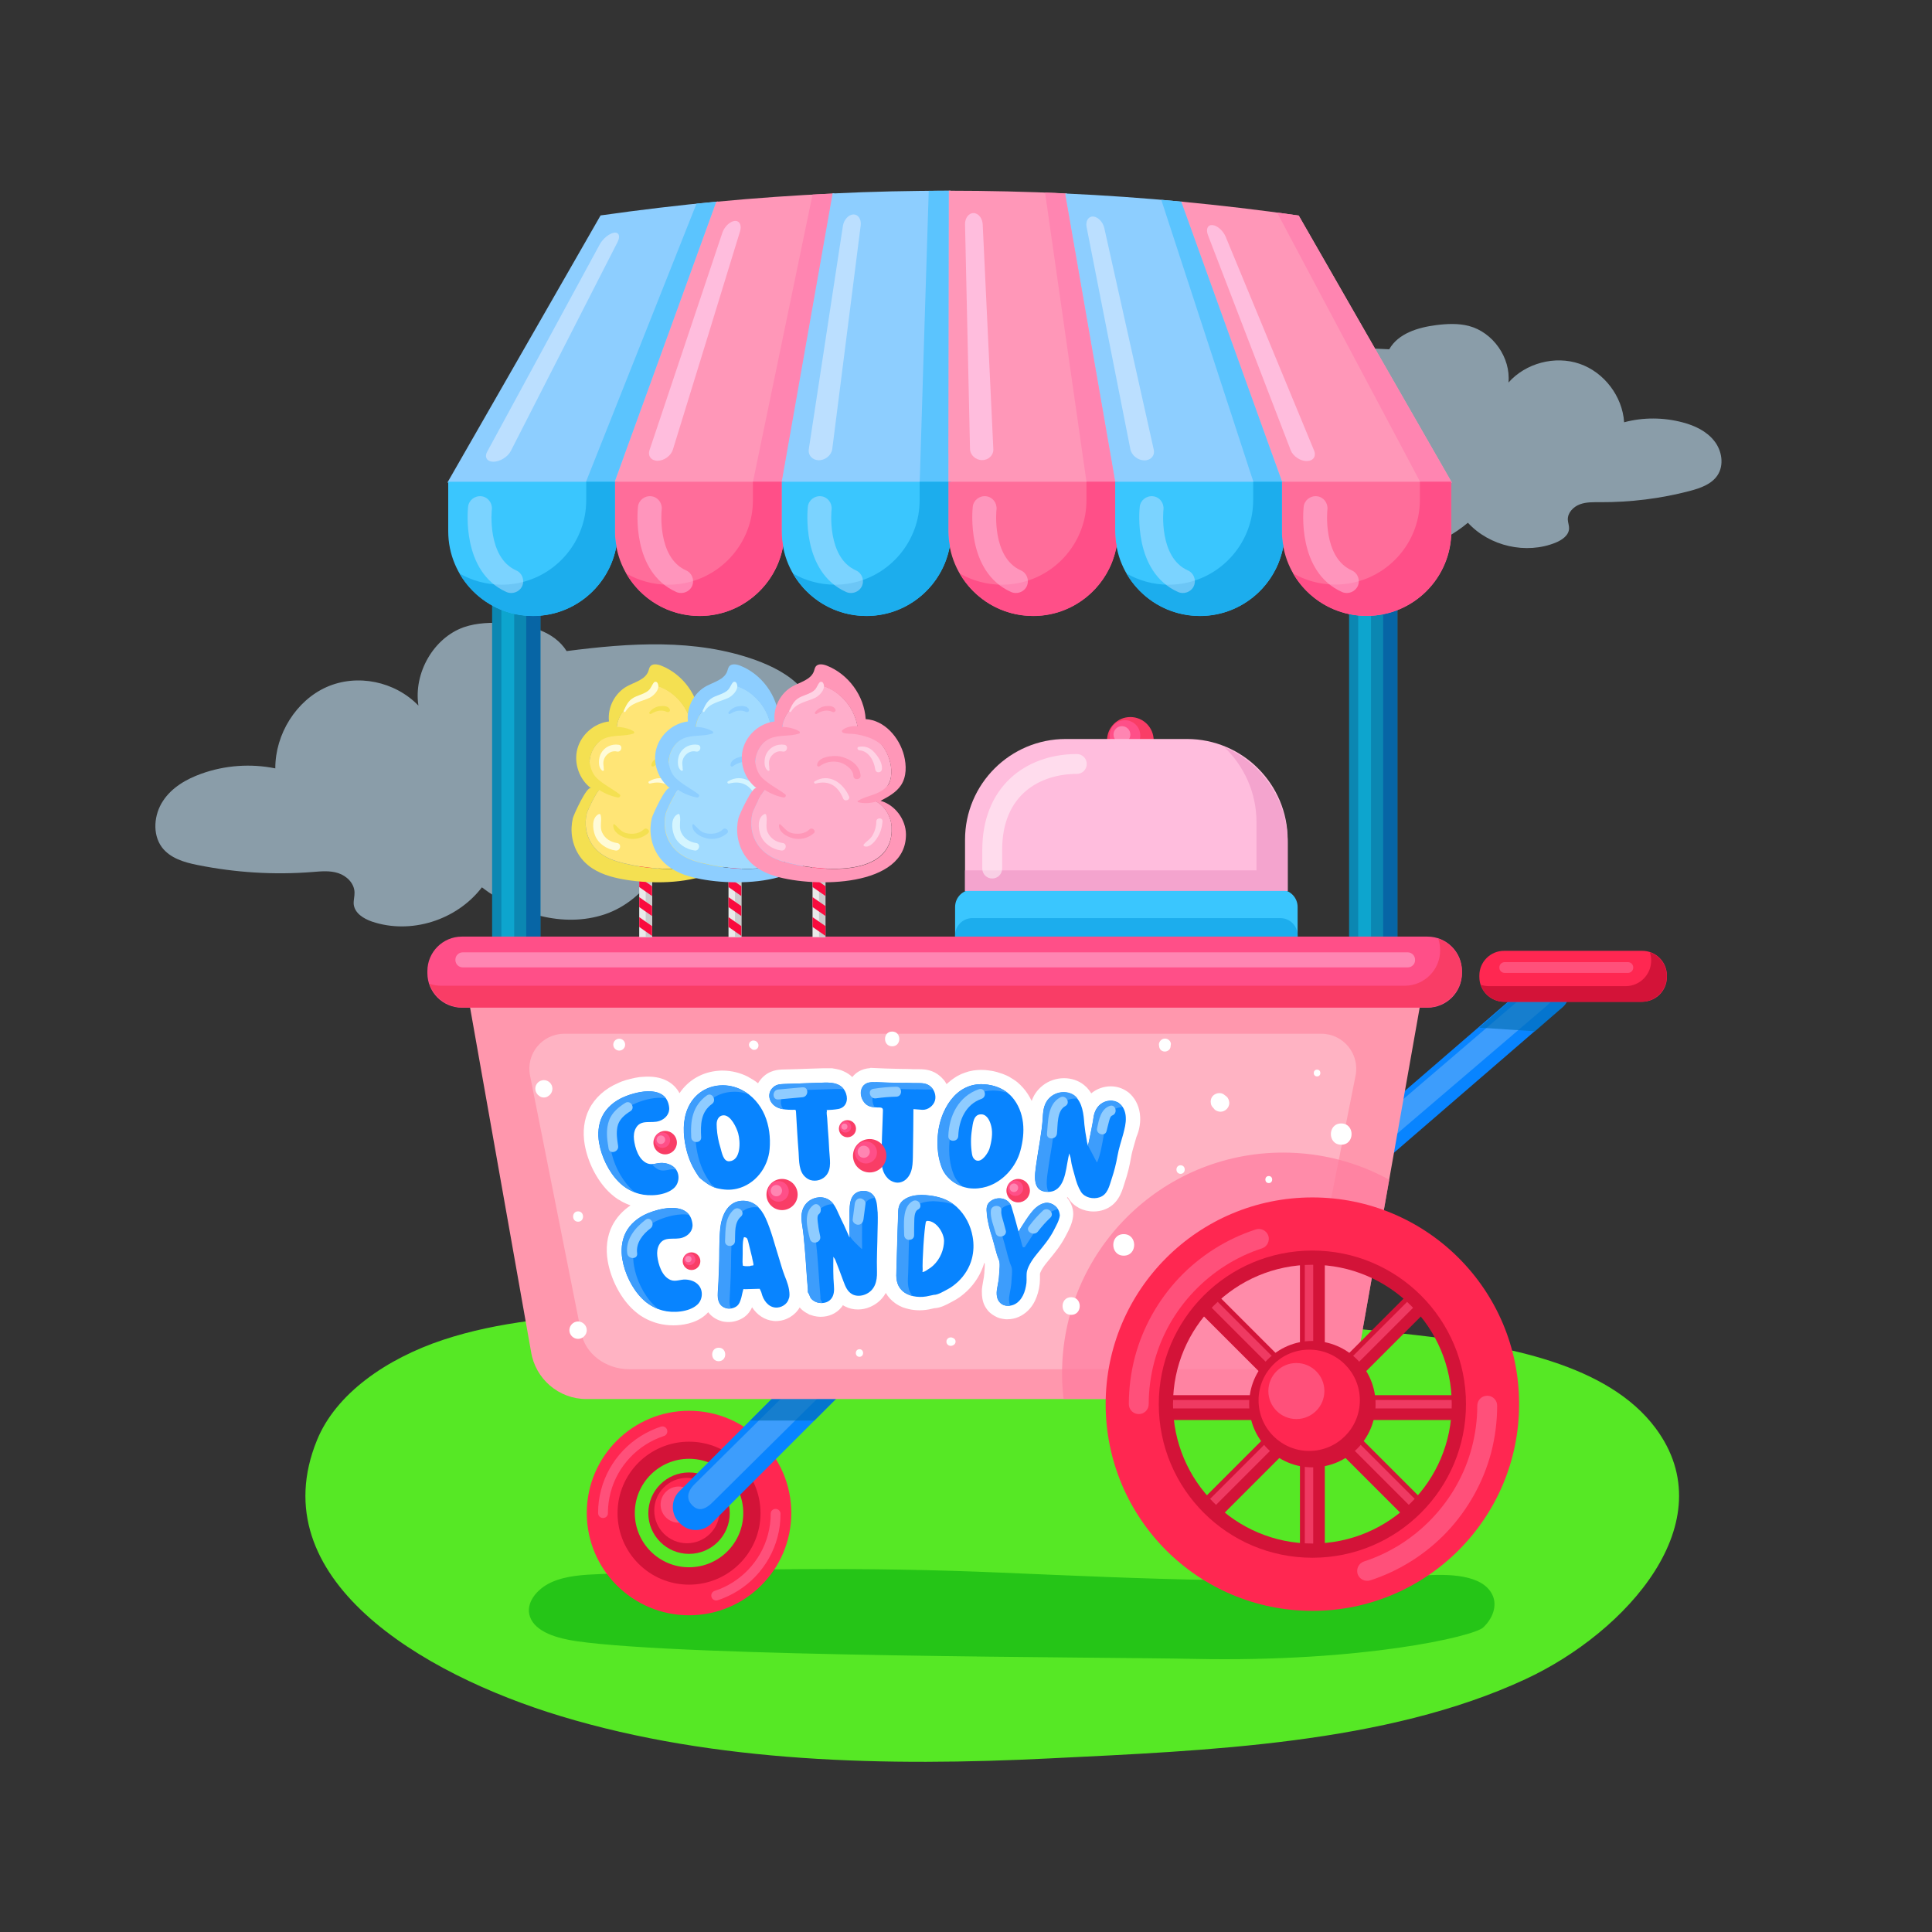 <?xml version="1.0" encoding="utf-8"?>
<!-- Generator: Adobe Illustrator 18.0.0, SVG Export Plug-In . SVG Version: 6.00 Build 0)  -->
<!DOCTYPE svg PUBLIC "-//W3C//DTD SVG 1.1//EN" "http://www.w3.org/Graphics/SVG/1.1/DTD/svg11.dtd">
<svg version="1.1" id="Layer_1" xmlns="http://www.w3.org/2000/svg" xmlns:xlink="http://www.w3.org/1999/xlink" x="0px" y="0px"
	 viewBox="0 0 1400 1400" enable-background="new 0 0 1400 1400" xml:space="preserve">
<rect x="0" y="0" width="1400" height="1400" fill="#333333" stroke="none"/>
<path opacity="0.58" fill="#CAEBFF" d="M1063.7,378.8c-19,15.9-44.9,25.3-69,19.4c-24.1-5.9-43.9-30-40.2-54.5
	c-15.3,5.2-32.1,1-47.7-3.6c-17-5-36.4-13.1-40.4-30.4c-2.2-9.8,1.6-20.3,8.1-27.9c6.6-7.6,15.6-12.7,24.8-16.6
	c33.5-14.1,71.1-14.1,107.4-12.1c6.5-11.5,20.8-15.8,33.9-17.5c7.9-1,16.1-1.4,23.8,0.6c17.5,4.6,30.4,23,28.7,41
	c12.5-14.1,33.7-19.7,51.5-13.6s31.1,23.6,32.3,42.4c13.8-3.7,28.6-3.6,42.5,0.1c8.7,2.3,17.2,6.3,22.8,13.4c5.6,7,7.3,17.6,2.3,25
	c-4.3,6.4-12.3,9.2-19.8,11.2c-21.2,5.6-43.2,8.3-65.2,8.2c-5,0-10.1-0.2-14.8,1.6s-8.8,6.1-8.6,11.1c0.1,2.2,1,4.3,0.9,6.4
	c-0.2,5-5.1,8.3-9.7,10.2C1106,401.9,1079.4,395.9,1063.7,378.8z"/>
<path opacity="0.58" fill="#CAEBFF" d="M349.2,643c25.4,19.4,59,29.5,88.9,19.6c29.9-10,53.1-43.6,46.2-75.7
	c19.9,5.6,40.7-1.5,60-8.9c21.1-8.1,45-20.5,48.6-43.7c2-13.2-3.7-26.7-12.6-36.2c-8.9-9.5-20.8-15.4-32.8-19.8
	c-43.6-15.7-91.2-12.4-136.9-6.5c-9.2-14.6-27.7-19.1-44.4-20.2c-10.1-0.6-20.5-0.4-30.1,2.9c-21.8,7.7-36.5,33-32.9,56.8
	c-17-17.6-44.3-23.2-66.4-13.5c-22,9.7-37.4,34-37.3,59c-17.8-3.6-36.5-2.3-53.7,3.9c-10.8,3.9-21.3,9.9-27.7,19.7
	c-6.5,9.8-7.8,23.9-0.9,33.4c6,8.1,16.3,11.1,25.9,13c27.3,5.5,55.4,7.3,83.1,5.1c6.3-0.5,12.8-1.2,18.9,0.8
	c6.1,2,11.6,7.3,11.8,13.9c0.1,2.9-0.8,5.7-0.6,8.6c0.7,6.6,7.2,10.5,13.2,12.6C297.5,677.3,330.8,667,349.2,643z"/>
<path fill="#56E825" d="M449.3,951.5c-43.7,2.5-88,6-128.5,19.5c-40.5,13.5-77.3,38.7-91.1,72.6c-40.9,100.2,75.8,169.5,176.7,200
	c112,33.9,236.3,36.5,354.2,30.6c113.7-5.6,243.7-10.4,344.8-57.4c73.2-34,145-113.8,94.3-181.9c-34.5-46.4-108.1-60-174-67.5
	C835,945.9,641.4,940.5,449.3,951.5z"/>
<path opacity="0.71" fill="#11B711" d="M435.5,1140.6c-12.3,0.5-25.2,1.1-36,6c-10.8,4.9-19,15.4-15.4,25.1
	c4,11.1,20,15.6,33.9,17.6c80.3,11.5,380.5,11.4,447.7,12.8c121.7,2.5,202-16.3,209-22.7c7-6.5,10.6-16,6.6-24
	c-7.3-14.6-31.8-15-50.9-13.7c-101.4,7.1-203.2,2.2-304.6-2.1C628.8,1135.4,532.6,1136.6,435.5,1140.6z"/>
<g>
	<g>
		<g>
			<path fill="#0884FF" d="M986.6,836.8L986.6,836.8c-5.2-6-4.7-15,1.3-20.3l125.4-108.3c6-5.2,15-4.7,20.3,1.3l0,0
				c5.2,6,4.7,15-1.3,20.3l-125.4,108.3C1001,843.4,991.9,842.8,986.6,836.8z"/>
			<path fill="#3D9DFC" d="M995.4,826.2L995.4,826.2c-2.9-3.4-3.8-8,2.3-13.3l112.7-96.5c6-5.3,13.3-6.9,16.3-3.5l0,0
				c2.9,3.4,0.4,10.4-5.6,15.7L1008.3,825C1002.3,830.3,998.3,829.5,995.4,826.2z"/>
		</g>
		<path opacity="0.65" fill="#026DB5" d="M1133.6,709.6c-5.2-6-14.3-6.5-20.3-1.3l-41.4,36.4l5.4,0.3l22.9,1.5l12.2,0.8l19.8-17.4
			C1138.2,724.6,1138.8,715.5,1133.6,709.6z"/>
	</g>
	<g>
		<g>
			<g>
				<circle fill="#F93D66" cx="819.1" cy="536.5" r="16.9"/>
				<circle fill="#FF4F88" cx="815.2" cy="533" r="11.1"/>
				<circle opacity="0.5" fill="#FFBDDD" cx="813" cy="532.3" r="6.1"/>
			</g>
			<g>
				<path fill="#FFBDDD" d="M933.1,645.7H699.3v-37.2c0-40.3,32.7-73,73-73h87.8c40.3,0,73,32.7,73,73V645.7z"/>
				<g>
					<path fill="#3AC6FE" d="M940.3,696.2H692.1v-39c0-6.9,5.6-12.5,12.5-12.5h223.2c6.9,0,12.5,5.6,12.5,12.5V696.2z"/>
					<path fill="#1CADED" d="M940.3,716.8H692.1v-39c0-6.9,5.6-12.5,12.5-12.5h223.2c6.9,0,12.5,5.6,12.5,12.5V716.8z"/>
				</g>
				<g>
					<path fill="#F4A4CE" d="M887.2,541.4c14.3,13.7,23.3,33,23.3,54.3v35H699.3v14.9h233.8v-35
						C933.1,579.6,914.2,552.8,887.2,541.4z"/>
				</g>
				<g opacity="0.47">
					<path fill="#FFFFFF" d="M719,636.6c-4,0-7.2-3.2-7.2-7.2v-13.6c0-21.4,7-39.3,20.2-51.7c12.1-11.4,29.3-17.7,48.3-17.7
						c4,0,7.2,3.2,7.2,7.2s-3.2,7.2-7.2,7.2c-26.1,0-54.1,14.5-54.1,55v13.6C726.2,633.4,723,636.6,719,636.6z"/>
				</g>
			</g>
		</g>
		<g>
			<g>
				<g>
					<path fill="#FF2751" d="M499.3,1022.3c-40.9,0-74.1,33.2-74.1,74.1c0,40.9,33.2,74.1,74.1,74.1s74.1-33.2,74.1-74.1
						C573.4,1055.5,540.2,1022.3,499.3,1022.3z M499.3,1147.5c-28.2,0-51-22.8-51-51c0-28.2,22.8-51,51-51c28.2,0,51,22.8,51,51
						C550.3,1124.6,527.4,1147.5,499.3,1147.5z"/>
					<g>
						<g>
							<g>
								<path fill="#FF507A" d="M437,1100c-2,0-3.6-1.6-3.6-3.6c0-5.7,0.7-11.4,2.2-16.9c2.8-10.6,8.3-20.4,15.9-28.4
									c7.6-8,17.1-13.9,27.4-17.3c1.9-0.6,3.9,0.4,4.5,2.3c0.6,1.9-0.4,3.9-2.3,4.5c-18.8,6.1-33.6,21.7-38.6,40.8
									c-1.3,4.9-2,10-2,15.1C440.6,1098.4,439,1100,437,1100z"/>
							</g>
						</g>
					</g>
					<g>
						<path fill="#D31338" d="M499.3,1044.7c-28.6,0-51.8,23.2-51.8,51.8c0,28.6,23.2,51.8,51.8,51.8s51.8-23.2,51.8-51.8
							C551.1,1067.8,527.9,1044.7,499.3,1044.7z M499.3,1135.7c-21.7,0-39.3-17.6-39.3-39.3c0-21.7,17.6-39.3,39.3-39.3
							s39.3,17.6,39.3,39.3C538.6,1118.1,521,1135.7,499.3,1135.7z"/>
					</g>
					<g>
						<g>
							<g>
								<path fill="#FF507A" d="M562,1093.4c2,0,3.6,1.6,3.6,3.6c0,5.7-0.7,11.4-2.2,16.9c-2.8,10.6-8.3,20.4-15.9,28.4
									c-7.6,8-17.1,13.9-27.4,17.3c-1.9,0.6-3.9-0.4-4.5-2.3c-0.6-1.9,0.4-3.9,2.3-4.5c18.8-6.1,33.6-21.7,38.6-40.8
									c1.3-4.9,2-10,2-15.1C558.4,1095,560,1093.4,562,1093.4z"/>
							</g>
						</g>
					</g>
				</g>
				<g>
					<circle fill="#D31338" cx="499.3" cy="1096.5" r="29.5"/>
					<circle fill="#FF2751" cx="497.8" cy="1094.6" r="23.7"/>
					<circle fill="#FF507A" cx="491.8" cy="1090.3" r="13.1"/>
				</g>
			</g>
			<g>
				<path fill="#0884FF" d="M492.9,1104l-0.7-0.7c-6.2-6.2-6.2-16.4,0-22.6l96.4-96.4c6.2-6.2,16.4-6.2,22.6,0l0.7,0.7
					c6.2,6.2,6.2,16.4,0,22.6l-96.4,96.4C509.3,1110.3,499.1,1110.3,492.9,1104z"/>
				<path fill="#3D9DFC" d="M501.7,1090.9L501.7,1090.9c-3.6-3.6-4.9-8.9,1.6-15.4l82.1-81.3c6.5-6.5,14.7-8.9,18.3-5.2l0,0
					c3.6,3.6,1.3,11.8-5.2,18.3l-82.1,81.3C509.9,1095.1,505.3,1094.5,501.7,1090.9z"/>
			</g>
			<path opacity="0.65" fill="#026DB5" d="M611.6,984.7c-6.4-6.4-16.9-6.4-23.3,0l-44.7,44.7h6.2h26.3h14l21.4-21.4
				C618,1001.5,618,991.1,611.6,984.7z"/>
		</g>
		<g>
			<g>
				<rect x="356.6" y="404.9" fill="#0B87B2" width="35" height="298.1"/>
				<rect x="381.3" y="404.9" fill="#0765A5" width="10.3" height="298.1"/>
				<rect x="363.3" y="404.9" fill="#0DA5CE" width="9.3" height="298.1"/>
			</g>
			<g>
				<rect x="977.6" y="404.9" fill="#0B87B2" width="35" height="298.1"/>
				<rect x="1002.3" y="404.9" fill="#0765A5" width="10.3" height="298.1"/>
				<rect x="984.2" y="404.9" fill="#0DA5CE" width="9.3" height="298.1"/>
			</g>
		</g>
		<path fill="#FF97AD" d="M692.6,701.7h-15.8H335.6l49.2,277.7c3.1,19.8,20.1,34.4,40.1,34.4h251.9h15.8h251.9
			c20,0,37-14.6,40.1-34.4l49.2-277.7H692.6z"/>
		<path fill="#FFB3C3" d="M690.1,749.1h-13.8H408.9c-16,0-28,14.6-24.8,30.3l37,186c2.7,15.4,17.6,26.8,35,26.8h220.2h13.8h220.2
			c17.5,0,32.4-11.4,35-26.8l37-186c3.1-15.7-8.9-30.3-24.8-30.3H690.1z"/>
		<path fill="#FF4F88" d="M1034.4,730.2H334.7c-13.8,0-25-11.2-25-25v-1.5c0-13.8,11.2-25,25-25h699.7c13.8,0,25,11.2,25,25v1.5
			C1059.4,719,1048.2,730.2,1034.4,730.2z"/>
		<g>
			<path fill="#FF6D9A" d="M445.6,378.2c0,3.6,0.3,7.2,0.9,10.7c0.6-3.5,0.9-7,0.9-10.7v-35.8h-1.9V378.2z"/>
			<path fill="#3AC6FE" d="M566.4,378.2c0,3.6,0.3,7.2,0.9,10.7c0.6-3.5,0.9-7,0.9-10.7v-35.8h-1.9V378.2z"/>
			<path fill="#FF6D9A" d="M687.2,378.2c0,3.6,0.3,7.2,0.9,10.7c0.6-3.5,0.9-7,0.9-10.7v-35.8h-1.9V378.2z"/>
			<g>
				<g>
					<path fill="#8DCEFF" d="M447.1,349.7c-41,0-81.9,0-122.9,0c37-64.5,74-129.1,111-193.6c28.3-4,56.7-7.4,85.2-10.1
						C496,214,471.6,281.8,447.1,349.7z"/>
					<path fill="#FF97B8" d="M568.1,349.7c-41,0-81.9,0-122.9,0c24.6-67.8,49.3-135.7,73.9-203.5c28.4-2.7,56.9-4.7,85.4-6
						C592.4,210,580.3,279.9,568.1,349.7z"/>
					<path fill="#8DCEFF" d="M689.1,349.7c-41,0-81.9,0-122.9,0c12.3-69.8,24.7-139.7,37-209.5c28.5-1.4,57-2,85.6-2
						C688.9,208.7,689,279.2,689.1,349.7z"/>
					<path fill="#FF97B8" d="M810.1,349.7c-41,0-81.9,0-122.9,0c0.1-70.5,0.2-141,0.3-211.5c28.5,0,57.1,0.7,85.6,2
						C785.4,210.1,797.8,279.9,810.1,349.7z"/>
					<path fill="#8DCEFF" d="M931.1,349.7c-41,0-81.9,0-122.9,0c-12.1-69.8-24.3-139.7-36.4-209.5c28.5,1.3,57,3.3,85.4,6
						C881.9,214,906.5,281.9,931.1,349.7z"/>
					<path fill="#FF97B8" d="M1052.1,349.7c-41,0-81.9,0-122.9,0c-24.4-67.9-48.9-135.8-73.3-203.6c28.4,2.7,56.8,6,85.2,10.1
						C978.1,220.7,1015.1,285.2,1052.1,349.7z"/>
				</g>
				<path fill="#BBDFFF" d="M357.6,334.6C357.6,334.6,357.6,334.6,357.6,334.6c-4.7,0-6.8-3.3-4.5-7.4
					c27.2-50.1,54.4-100.2,81.6-150.3c2.3-4.1,6.9-7.8,10.4-8.3c0,0,0,0,0,0c3.5-0.4,4.5,2.7,2.4,6.8
					c-25.8,50.5-51.6,101-77.4,151.5C367.9,331.1,362.4,334.5,357.6,334.6z"/>
				<path fill="#BBDFFF" d="M593.4,333.5C593.4,333.5,593.4,333.5,593.4,333.5c-4.7,0-8-3.6-7.3-8.1c8.2-53.9,16.5-107.8,24.7-161.7
					c0.7-4.5,4.1-8.2,7.6-8.3c0,0,0,0,0,0c3.5-0.1,5.8,3.4,5.3,7.9c-6.9,54-13.7,108-20.6,162C602.5,329.8,598.2,333.5,593.4,333.5z
					"/>
				<path fill="#FFBDDD" d="M476.6,333.9L476.6,333.9c-4.7,0-7.4-3.5-5.9-7.8c17.6-52.5,35.2-105,52.8-157.6
					c1.5-4.3,5.5-8.1,8.9-8.4l0,0c3.5-0.3,5.2,3.1,3.9,7.4c-16.2,52.8-32.4,105.6-48.7,158.3C486.2,330.3,481.3,333.8,476.6,333.9z"
					/>
				<path fill="#FFBDDD" d="M711.7,333.4C711.7,333.4,711.7,333.4,711.7,333.4c-4.7,0-8.7-3.6-8.8-8.1
					c-1.2-54.3-2.4-108.5-3.6-162.8c-0.1-4.5,2.7-8.1,6.1-8.1l0,0c3.5,0,6.5,3.7,6.7,8.2c2.6,54.2,5.1,108.5,7.7,162.7
					C720.1,329.7,716.5,333.4,711.7,333.4z"/>
				<path fill="#FFBDDD" d="M946.9,334.1L946.9,334.1c-4.7,0-9.9-3.5-11.6-7.8c-20-52-40-104-60-156c-1.6-4.3-0.2-7.5,3.3-7.2
					c0,0,0,0,0,0c3.5,0.3,7.7,4.1,9.5,8.3c21.4,51.7,42.8,103.4,64.1,155C954,330.7,951.6,334.1,946.9,334.1z"/>
				<path fill="#BBDFFF" d="M829.3,333.6L829.3,333.6c-4.7,0-9.3-3.6-10.2-8.1c-10.6-53.6-21.2-107.3-31.7-160.9
					c-0.9-4.4,1.3-7.9,4.7-7.7l0,0c3.5,0.2,7.1,3.9,8.1,8.3c11.9,53.5,23.9,106.9,35.8,160.4C837.1,330,834,333.6,829.3,333.6z"/>
				<path fill="#FF85B1" d="M925.4,154c31.2,58.8,62.5,117.5,93.7,176.3c3.4,6.5,6.9,13,10.3,19.5c7.6,0,15.1,0,22.7,0
					c-37-64.5-74-129.1-111-193.6C935.8,155.4,930.6,154.7,925.4,154z"/>
				<path fill="#FF97B8" d="M454.4,329.5c22-61.1,44-122.3,66-183.4c-0.4,0-0.9,0.1-1.3,0.1c-22.2,61.1-44.4,122.2-66.5,183.3
					C453.2,329.5,453.8,329.5,454.4,329.5z"/>
				<path fill="#8DCEFF" d="M571.8,328.9c10.9-62.9,21.9-125.8,32.8-188.7c-0.4,0-0.9,0-1.3,0.1C592.1,203.1,581,266,569.9,328.9
					C570.5,328.9,571.1,328.9,571.8,328.9z"/>
				<path fill="#FF97B8" d="M689.1,328.7c-0.1-63.5-0.2-127-0.3-190.5c-0.4,0-0.9,0-1.3,0c-0.1,63.5-0.2,127-0.3,190.5
					C687.9,328.7,688.5,328.7,689.1,328.7z"/>
				<path fill="#FF97B8" d="M923.8,329.5c-22.2-61.1-44.4-122.2-66.5-183.3c-0.4,0-0.9-0.1-1.3-0.1c22,61.1,44,122.3,66,183.4
					C922.5,329.5,923.2,329.5,923.8,329.5z"/>
				<path fill="#5BC4FE" d="M504.7,147.6c-24.1,60.7-48.2,121.3-72.3,182c-2.7,6.7-5.3,13.4-8,20.1c6.9,0,13.9,0,20.8,0
					c2.4-6.7,4.9-13.5,7.3-20.2c22.2-61.1,44.4-122.2,66.5-183.3C514.3,146.7,509.5,147.1,504.7,147.6z"/>
				<path fill="#FF85B1" d="M588.8,141c-13,62.7-26,125.3-39,188c-1.4,6.9-2.9,13.8-4.3,20.8c6.9,0,13.9,0,20.8,0
					c1.2-6.9,2.5-13.9,3.7-20.8c11.1-62.9,22.2-125.8,33.3-188.7C598.4,140.5,593.6,140.7,588.8,141z"/>
				<path fill="#5BC4FE" d="M673,138.3c-2,63.5-4,126.9-5.9,190.4c-0.2,7-0.4,14-0.7,21c6.9,0,13.9,0,20.8,0c0-7,0-14,0-21
					c0.1-63.5,0.2-127,0.3-190.5C682.7,138.2,677.9,138.2,673,138.3z"/>
				<path fill="#FF85B1" d="M757.3,139.6c9,63.1,18.1,126.2,27.1,189.3c1,7,2,13.9,3,20.9c6.9,0,13.9,0,20.8,0
					c-1.2-6.9-2.4-13.9-3.6-20.8c-10.9-62.9-21.9-125.8-32.8-188.7C767,139.9,762.1,139.7,757.3,139.6z"/>
				<path fill="#5BC4FE" d="M841.5,144.8c20.1,61.5,40.2,123,60.3,184.6c2.2,6.8,4.4,13.6,6.7,20.4c6.9,0,13.9,0,20.8,0
					c-2.4-6.7-4.9-13.5-7.3-20.2c-22-61.1-44-122.3-66-183.4C851.1,145.6,846.3,145.2,841.5,144.8z"/>
			</g>
			<g>
				<g>
					<path fill="#3AC6FE" d="M447.5,349.1H324.8v35.8c0,33.9,27.5,61.4,61.4,61.4h0c33.9,0,61.4-27.5,61.4-61.4V349.1z"/>
					<path fill="#FF6D9A" d="M568.3,349.1H445.6v35.8c0,33.9,27.5,61.4,61.4,61.4h0c33.9,0,61.4-27.5,61.4-61.4V349.1z"/>
					<path fill="#3AC6FE" d="M689.1,349.1H566.4v35.8c0,33.9,27.5,61.4,61.4,61.4h0c33.9,0,61.4-27.5,61.4-61.4V349.1z"/>
					<path fill="#FF6D9A" d="M809.9,349.1H687.2v35.8c0,33.9,27.5,61.4,61.4,61.4h0c33.9,0,61.4-27.5,61.4-61.4V349.1z"/>
					<path fill="#3AC6FE" d="M930.8,349.1H808.1v35.8c0,33.9,27.5,61.4,61.4,61.4h0c33.9,0,61.4-27.5,61.4-61.4V349.1z"/>
					<path fill="#FF6D9A" d="M1051.6,349.1H928.9v35.8c0,33.9,27.5,61.4,61.4,61.4h0c33.9,0,61.4-27.5,61.4-61.4V349.1z"/>
				</g>
				<path fill="#FF4F88" d="M1028.9,362.2c0,33.9-27.5,61.4-61.4,61.4h0c-11.1,0-21.5-3-30.5-8.1c10.6,18.4,30.4,30.8,53.2,30.8h0
					c33.9,0,61.4-27.5,61.4-61.4v-35.8h-22.7V362.2z"/>
				<path fill="#1CADED" d="M445.6,384.9v-35.8h-20.8v13.2c0,3.6-0.3,7.2-0.9,10.7c-5.1,28.8-30.2,50.7-60.4,50.7h0
					c-11.1,0-21.5-3-30.5-8.1c10.6,18.4,30.4,30.8,53.2,30.8h0c25.8,0,47.9-16,57-38.6c1.5-3.9,2.7-7.9,3.5-12.1
					C445.9,392.1,445.6,388.6,445.6,384.9z"/>
				<path fill="#FF4F88" d="M566.4,384.9v-35.8h-20.8v13.2c0,3.6-0.3,7.2-0.9,10.7c-5.1,28.8-30.2,50.7-60.4,50.7h0
					c-11.1,0-21.5-3-30.5-8.1c10.6,18.4,30.4,30.8,53.2,30.8h0c25.8,0,47.9-16,57-38.6c1.5-3.9,2.7-7.9,3.5-12.1
					C566.8,392.1,566.4,388.6,566.4,384.9z"/>
				<path fill="#1CADED" d="M687.2,384.9v-35.8h-20.8v13.2c0,3.6-0.3,7.2-0.9,10.7c-5.1,28.8-30.2,50.7-60.4,50.7h0
					c-11.1,0-21.5-3-30.5-8.1c10.6,18.4,30.4,30.8,53.2,30.8h0c25.8,0,47.9-16,57-38.6c1.5-3.9,2.7-7.9,3.5-12.1
					C687.6,392.1,687.2,388.6,687.2,384.9z"/>
				<path fill="#FF4F88" d="M808.1,384.9v-35.8h-20.8v13.2c0,3.6-0.3,7.2-0.9,10.7c-5.1,28.8-30.2,50.7-60.4,50.7h0
					c-11.1,0-21.5-3-30.5-8.1c10.6,18.4,30.4,30.8,53.2,30.8h0c25.8,0,47.9-16,57-38.6c1.5-3.9,2.7-7.9,3.5-12.1
					C808.4,392.1,808.1,388.6,808.1,384.9z"/>
				<path fill="#1CADED" d="M928.9,384.9v-35.8h-20.8v13.2c0,3.6-0.3,7.2-0.9,10.7c-5.1,28.8-30.2,50.7-60.4,50.7h0
					c-11.1,0-21.5-3-30.5-8.1c10.6,18.4,30.4,30.8,53.2,30.8h0c25.8,0,47.9-16,57-38.6c1.5-3.9,2.7-7.9,3.5-12.1
					C929.2,392.1,928.9,388.6,928.9,384.9z"/>
				<g opacity="0.5">
					<path fill="#BBDFFF" d="M370.5,429.7c-1.2,0-2.4-0.2-3.5-0.7c-32.8-14.6-28-59.9-27.8-61.8c0.5-4.7,4.8-8.1,9.6-7.6
						c4.7,0.5,8.1,4.8,7.6,9.6c-0.1,0.5-3.5,34.7,17.6,44.1c4.4,1.9,6.3,7,4.4,11.4C377,427.8,373.8,429.7,370.5,429.7z"/>
				</g>
				<g opacity="0.5">
					<path fill="#FFBDDD" d="M493.6,429.7c-1.2,0-2.4-0.2-3.5-0.7c-32.8-14.6-28-59.9-27.8-61.8c0.5-4.7,4.8-8.1,9.6-7.6
						c4.7,0.5,8.1,4.8,7.6,9.6c-0.1,0.5-3.5,34.7,17.6,44.1c4.4,1.9,6.3,7,4.4,11.4C500.1,427.8,496.9,429.7,493.6,429.7z"/>
				</g>
				<g opacity="0.5">
					<path fill="#BBDFFF" d="M616.7,429.7c-1.2,0-2.4-0.2-3.5-0.7c-32.8-14.6-28-59.9-27.8-61.8c0.5-4.7,4.8-8.1,9.6-7.6
						c4.7,0.5,8.1,4.8,7.6,9.6c-0.1,0.5-3.5,34.7,17.6,44.1c4.4,1.9,6.3,7,4.4,11.4C623.2,427.8,620,429.7,616.7,429.7z"/>
				</g>
				<g opacity="0.5">
					<path fill="#FFBDDD" d="M736.2,429.7c-1.2,0-2.4-0.2-3.5-0.7c-32.8-14.6-28-59.9-27.8-61.8c0.5-4.7,4.8-8.1,9.6-7.6
						c4.7,0.5,8.1,4.8,7.6,9.6c-0.1,0.5-3.5,34.7,17.6,44.1c4.4,1.9,6.3,7,4.4,11.4C742.7,427.8,739.5,429.7,736.2,429.7z"/>
				</g>
				<g opacity="0.5">
					<path fill="#BBDFFF" d="M857.2,429.7c-1.2,0-2.4-0.2-3.5-0.7c-32.8-14.6-28-59.9-27.8-61.8c0.5-4.7,4.8-8.1,9.6-7.6
						c4.7,0.5,8.1,4.8,7.6,9.6c-0.1,0.5-3.5,34.7,17.6,44.1c4.4,1.9,6.3,7,4.4,11.4C863.7,427.8,860.5,429.7,857.2,429.7z"/>
				</g>
				<g opacity="0.5">
					<path fill="#FFBDDD" d="M976,429.7c-1.2,0-2.4-0.2-3.5-0.7c-32.8-14.6-28-59.9-27.8-61.8c0.5-4.7,4.8-8.1,9.6-7.6
						c4.7,0.5,8.1,4.8,7.6,9.6c-0.1,0.5-3.5,34.7,17.6,44.1c4.4,1.9,6.3,7,4.4,11.4C982.4,427.8,979.3,429.7,976,429.7z"/>
				</g>
			</g>
		</g>
		<g>
			<path fill="#F93D66" d="M1042.2,680.1c0.9,2.7,1.4,5.5,1.4,8.5v0c0,14.2-11.5,25.7-25.7,25.7H319.7c-3,0-5.8-0.5-8.5-1.4
				c3.5,10,13.1,17.2,24.3,17.2h698.2c14.2,0,25.7-11.5,25.7-25.7v0C1059.4,693.2,1052.2,683.6,1042.2,680.1z"/>
		</g>
		<path opacity="0.5" fill="#FFBDDD" d="M1020.1,701H335.3c-2.9,0-5.3-2.4-5.3-5.3v-0.3c0-2.9,2.4-5.3,5.3-5.3h684.8
			c2.9,0,5.3,2.4,5.3,5.3v0.3C1025.5,698.6,1023.1,701,1020.1,701z"/>
		<g>
			<g>
				<path fill="#FFFFFF" d="M826.2,809.3c-0.3-6.4-2.8-12.2-6.9-16.3c-0.8-0.8-1.7-1.6-2.7-2.2c-3.4-2.3-7.4-3.6-11.7-3.6
					c-5,0-9.9,1.7-13.8,4.8c-0.1,0.1-0.2,0.2-0.3,0.3c-0.9-1.5-2-2.9-3.2-4.2l-0.1-0.1l-0.1-0.1c-0.6-0.6-1.3-1.2-1.9-1.7
					c-4-3.2-9.1-4.9-14.5-4.9c-5.6,0-11.1,1.9-15.4,5.3c-4.3,3.4-6.7,7.4-8,11.2c-1.7-3.5-3.7-6.7-6.2-9.5c-1.3-1.5-2.7-2.8-4.2-4.1
					c-0.8-0.6-1.6-1.3-2.5-1.8l-0.3-0.2c-0.9-0.6-1.7-1.1-2.6-1.6l-0.1-0.1c-0.8-0.4-1.6-0.9-2.6-1.3l-0.3-0.1
					c-0.8-0.4-1.7-0.7-2.7-1.1l-0.4-0.1c-1-0.3-1.9-0.6-2.8-0.9l-0.2-0.1c-0.8-0.2-1.6-0.4-2.5-0.6l-0.4-0.1
					c-0.9-0.2-1.8-0.3-2.6-0.4l-0.5-0.1c-1-0.1-1.9-0.2-2.7-0.3c-0.8,0-1.6-0.1-2.5-0.1l-0.4,0c-0.3,0-0.5,0-0.8,0l-0.1,0
					c-0.7,0-1.3,0.1-2,0.1c-0.3,0-0.7,0.1-1,0.1c-0.6,0.1-1.2,0.1-1.8,0.2c-0.3,0.1-0.7,0.1-1,0.2c-0.6,0.1-1.3,0.3-1.9,0.4l-0.1,0
					c-0.2,0-0.4,0.1-0.7,0.2c-1.7,0.5-3.4,1.1-5.1,1.8c-0.2,0.1-0.4,0.2-0.6,0.3c-0.6,0.3-1.2,0.6-1.8,0.9c-0.2,0.1-0.5,0.3-0.7,0.4
					c-0.5,0.3-1.1,0.6-1.6,1c0,0-0.5,0.3-0.6,0.4c-0.6,0.4-1.1,0.8-1.7,1.2c-0.1,0.1-0.3,0.2-0.4,0.3c-1.1,0.9-2.2,1.8-3.3,2.8
					c-0.3-0.5-0.5-0.9-0.8-1.4c-0.4-0.7-0.9-1.3-1.4-1.9l-0.4-0.4c-0.7-0.8-1.4-1.5-2.1-2.1c-5.1-4.4-10.6-5-14.9-5
					c-0.7,0-1.3,0-2,0c0,0-0.6,0-0.9,0c-1.1,0-2.3,0-3.4-0.1c-1.3,0-2.7-0.1-4.1-0.1c-0.5,0-1,0-1.5,0c-1.6,0-3.2-0.1-4.9-0.1
					c-5.3-0.1-10.6-0.3-14.6-0.5l-4.1-0.2l-0.3,0.2c-6.6,0.5-10.5,3.5-12.9,6.5c-1.7-1.7-3.8-3.1-6.1-4.1l-0.2-0.1
					c-0.5-0.2-0.9-0.4-1.4-0.6l-0.3-0.1c-0.4-0.2-0.9-0.3-1.3-0.4l-0.3-0.1c-1.3-0.3-2.6-0.6-4-0.8c-0.1,0-0.3,0-0.4-0.1
					c-0.3,0-0.6-0.1-1-0.1c-0.2,0-0.4,0-0.6,0c-0.3,0-0.5,0-0.8,0c-0.3,0-0.5,0-0.8,0l-0.7,0c-0.2,0-1.4,0-1.4,0c-0.5,0-0.9,0-1.4,0
					c-3.2,0.1-6.5,0.2-9.7,0.3c-6.3,0.2-12.9,0.5-19.3,0.6c-3.8,0.1-10.7,0.3-16.4,6.9c-0.8,1-1.6,2-2.2,3.1c-1.2-1-2.5-1.9-3.8-2.7
					c-0.1-0.1-0.3-0.2-0.4-0.2c-0.4-0.3-0.9-0.5-1.3-0.8c-0.6-0.3-1.2-0.6-1.7-1c-5.7-2.9-12.1-4.5-18.5-4.5c-0.9,0-1.8,0-2.7,0.1
					c-11.8,0.8-22.1,6.7-28.5,16.3c-4-7.6-12-12-22.5-12c-1.1,0-2.3,0-3.5,0.1l-0.1,0c-0.4,0-0.8,0.1-1.3,0.1l-0.2,0
					c-0.4,0-0.8,0.1-1.2,0.1l-0.1,0c-1.2,0.2-2.4,0.4-3.6,0.6l-0.3,0.1c-0.3,0.1-0.6,0.1-0.9,0.2l-0.5,0.1c-0.3,0.1-0.6,0.1-0.8,0.2
					l-1.3,0.3c-0.2,0.1-1.2,0.4-1.5,0.4c-0.4,0.1-0.8,0.2-1.1,0.3c0,0-1.1,0.4-1.4,0.5l-1.3,0.4l-0.5,0.2c-0.3,0.1-1.2,0.5-1.2,0.5
					c-0.4,0.2-0.8,0.3-1.1,0.5c-9.5,4-17,10.8-21.1,19c-3.7,7.4-4.8,16.3-3.2,25.6c2.2,12.5,8.5,25.2,17,33.8
					c0.6,0.6,1.2,1.2,1.9,1.8c0.2,0.2,0.4,0.4,0.6,0.5l0.1,0.1c0.4,0.3,0.8,0.7,1.2,1c0.3,0.3,0.7,0.5,1,0.8c0.3,0.2,0.6,0.5,1,0.7
					c0.4,0.3,0.8,0.6,1.2,0.9c0.2,0.1,0.4,0.2,0.5,0.3l0.1,0c2.5,1.6,5.1,2.9,7.9,3.9c0.3,0.1,0.5,0.2,0.7,0.3
					c-5.8,3.9-10.4,9-13.3,14.8c-3.7,7.4-4.8,16.3-3.2,25.6c2.2,12.5,8.5,25.2,17,33.8c0.6,0.6,1.2,1.2,1.9,1.8
					c0.2,0.2,0.4,0.3,0.6,0.5l0.1,0.1c0.4,0.3,0.8,0.7,1.2,1c0.3,0.3,0.7,0.5,1,0.8c0.3,0.2,0.7,0.5,0.9,0.7
					c0.4,0.3,0.8,0.6,1.3,0.9l0.5,0.3c2.5,1.6,5.1,2.9,7.9,3.9c1.4,0.5,2.7,1,4,1.3c3.4,0.9,7.2,1.4,11.1,1.4c0,0,0,0,0,0
					c5.6,0,16-1,23.5-7.7c0.6-0.6,1.2-1.2,1.8-1.8c3.1,4.1,7.3,5.8,9.8,6.5c0.6,0.2,1.3,0.3,2,0.4c0.3,0,0.6,0.1,0.9,0.1l0.2,0
					c0.3,0,0.5,0,0.8,0.1c0.3,0,0.7,0,1,0l0.6,0c3.7-0.1,7.3-1.3,10.4-3.3c3.1-2.1,5-4.9,6.1-7.4c3.6,5.6,9.2,9.3,15.5,9.9
					c0.6,0.1,1.1,0.1,1.7,0.1c0,0,0,0,0,0c7.3,0,13.9-4,17.3-9.9c0.2,0.2,0.4,0.4,0.5,0.6c1.2,1.3,2.6,2.4,4.2,3.3
					c0.6,0.3,1.1,0.6,1.7,0.9l0.3,0.3l3.9,1.2h0.3c0.1,0,0.3,0.1,0.4,0.1c0.3,0.1,0.7,0.1,1.1,0.2c0.3,0,0.7,0.1,0.9,0.1
					c0.7,0.1,1.3,0.1,2,0.1c5.8,0,11.2-2.4,14.7-6.6c0.5-0.6,0.9-1.1,1.3-1.8c0.6,0.4,1.2,0.7,1.8,1c2.8,1.4,5.8,2.1,9.1,2.1
					c2.9,0,6-0.6,8.7-1.8c3.4-1.4,8.3-4.4,11.5-10.2c1.7,3,4,5.5,7,7.6c0.6,0.4,1.3,0.9,2.1,1.3c0.2,0.1,0.3,0.2,0.5,0.3
					c0.6,0.3,1.3,0.6,1.9,0.9l0.2,0.1c0.7,0.3,1.5,0.6,2.3,0.8c0.1,0,0.2,0.1,0.3,0.1c0.8,0.2,1.5,0.4,2.3,0.6
					c2.5,0.6,5.1,0.9,7.8,0.9c3.1,0,6.1-0.4,8.9-1.1c0.3-0.1,1.2-0.3,1.8-0.4c4.5-0.2,8.8-2.5,11.9-4.2c0.6-0.3,1.1-0.6,1.5-0.8
					c3.4-1.7,6.8-4.1,10.3-7.4c6-5.7,10.3-12.8,12.6-20.6c0.1,0.3,0.2,0.5,0.3,0.8c0,0.2,0,0.4,0,0.8c0,0.3,0,0.7,0,1
					c0,0.6-0.1,1.3-0.1,1.9l0,0.1c-0.1,1-0.2,1.9-0.2,2.7c0,0.3,0,0.6-0.1,0.9c-0.1,0.6-0.1,1.3-0.2,2c-0.2,1.3-0.4,2.6-0.7,4
					c-0.1,0.8-0.3,1.5-0.4,2.3c-0.1,0.7-0.2,1.5-0.3,2.2c-0.1,0.8-0.1,1.6-0.1,2.3c0,1.8,0.1,3.5,0.4,5.1c0.2,1,0.4,1.9,0.7,2.8
					c0.5,1.5,1.2,2.9,2.1,4.2c1,1.5,2.1,2.8,3.5,3.8c0.7,0.5,1.4,1.1,2.2,1.5c0.2,0.1,0.5,0.3,0.7,0.4c0.5,0.3,1.1,0.6,1.6,0.8
					c0.2,0.1,0.5,0.2,0.8,0.3c0.7,0.3,1.4,0.5,2.1,0.6c0.3,0.1,0.6,0.1,1,0.2c0.4,0.1,0.8,0.1,1.3,0.2c0.4,0,0.8,0.1,1.1,0.1
					c0.3,0,0.6,0,0.9,0h0.2c2.8,0,5.6-0.6,8.1-1.7c5-2.2,9.2-6.3,11.8-11.7c1.7-3.6,2.9-7.7,3.4-12.2c0.2-1.9,0.2-3.7,0.2-5.1
					c0-0.8,0-2,0-2.3c0.2-0.7,1-3.4,5.6-8.9l0.8-1c4.2-5.1,8.5-10.3,11.9-16.8c0.3-0.5,0.5-1,0.8-1.5c1.9-3.6,4.3-8.2,4.9-13.3
					c0.3-2.3,0-4.7-0.7-7c-0.8-2.4-2-4.7-3.7-6.6c0.2-0.1,0.3-0.3,0.5-0.4c0.2,0.3,0.4,0.6,0.6,0.9c3.7,5.9,10.5,9.5,18.2,9.5
					c0,0,0,0,0,0c2.5,0,5-0.4,7.3-1.2c10.1-3.4,13-12.6,14.7-18.1c0.2-0.6,0.4-1.3,0.6-1.9c2-5.9,3.5-12,4.5-18
					c0.5-3,1.4-6.2,2.4-9.6c0.5-1.7,1-3.5,1.5-5.2C825.1,820.2,826.5,815,826.2,809.3z"/>
			</g>
			<g>
				<path fill="#0884FF" d="M463.2,865.1c7.4,2,19.1,1.3,25.1-4.1c4.1-3.6,4.6-10.6,0.7-14.6c-2.4-2.5-5.7-3.5-9.1-3.7
					c-3.7-0.2-7.3,1.8-10.9,0.3c-6.3-2.6-8.9-11.3-9.6-17.4c-0.3-2.7,0-5.6,1.3-8c3.7-6.9,11.1-3.2,17.1-5.3
					c4.2-1.4,7.6-5.1,7.1-9.8c-1.8-16.3-22-12.2-32.6-7.7c-6.7,2.8-12.7,7.6-15.9,14.1c-2.9,5.9-3.4,12.8-2.3,19.2
					c1.7,10.1,7,21.1,14.2,28.3C452.4,860.6,457.7,863.6,463.2,865.1z"/>
				<path fill="#0884FF" d="M480.1,949.6c7.4,2,19.1,1.3,25.1-4.1c4.1-3.6,4.6-10.6,0.7-14.6c-2.4-2.5-5.7-3.5-9.1-3.7
					c-3.7-0.2-7.3,1.8-10.9,0.3c-6.3-2.6-8.9-11.3-9.6-17.4c-0.3-2.7,0-5.6,1.3-8c3.7-6.9,11.1-3.2,17.1-5.3
					c4.2-1.4,7.6-5.1,7.1-9.8c-1.8-16.3-22-12.2-32.6-7.7c-6.7,2.8-12.7,7.6-15.9,14.1c-2.9,5.9-3.4,12.8-2.3,19.2
					c1.7,10.1,7,21.1,14.2,28.3C469.3,945.1,474.5,948.1,480.1,949.6z"/>
				<path fill="#0884FF" d="M526.9,862.1c2.4,0.1,4.8-0.2,7.1-0.7c13.4-3.2,22.6-15.5,23.7-28.8c0.7-8.3-0.3-16.9-3.6-24.6
					c-3.3-7.7-9.1-14.4-16.6-18.2c-4.8-2.5-10.4-3.7-15.8-3.3c-9.1,0.6-17,5.4-21.6,13.2c-5,8.5-5.4,18.7-3.8,28.2
					c1.4,8.2,4,15.8,9,23.2c0.3,0.4,1.1,1.9,1.9,2.6c3.7,3.1,7.4,5.9,12.1,7.3C521.8,861.6,524.3,862,526.9,862.1z M519.4,817.4
					c0-0.1,0-0.2,0-0.3c-0.1-1.6-0.2-3.3,0.2-4.8c0.7-2.5,2.4-4.2,5.1-4.1c5,0.3,9,8.8,10.2,13c1.7,6,2.1,19.7-6.4,20.3
					c-4.4,0.3-5.4-6.3-6.4-9.7C520.6,827.1,519.7,822.3,519.4,817.4z"/>
				<path fill="#0884FF" d="M587.2,855.1C587.2,855.1,587.3,855.1,587.2,855.1c4.2,1.3,9.1-0.2,11.7-3.6c3.9-5,2.3-11.9,2-17.8
					c-0.2-5.2-0.6-10.4-1-15.6c-0.2-2.6-0.3-5.3-0.5-7.9c-0.1-1.5-0.6-3.7-0.2-5.2c-0.1-0.2-0.1-0.4-0.2-0.6
					c2.8-0.1,5.7-0.3,8.5-0.8c5.4-1,7.3-6.2,5.6-11.1c-2.5-7.2-9-8.2-15.9-8c-9.7,0.3-19.4,0.7-29,1c-3.5,0.1-6.3,0.4-8.8,3.3
					c-2.4,2.8-2.5,6.5-0.7,9.6c3.5,5.8,11,5.9,17.7,5.8c0.2,0.3,0.3,0.7,0.4,1.2c0.6,9.9,1.1,19.8,1.9,29.7c0.4,6.1,0,13.9,5.2,18.1
					C584.8,854,586,854.7,587.2,855.1z"/>
				<path fill="#0884FF" d="M715,859.9c11.7-3.6,21.2-14.2,24.4-26c1.8-6.6,2.7-13.5,1.9-20.3c-0.8-6.8-3.4-13.5-7.9-18.6
					c-5.3-6-12.6-8.8-20.5-9.3c-20.8-1.3-32,19.4-33.4,37.4c-0.6,8.2,0.1,16.1,3.3,24c3.5,7.6,11.1,12.6,19.3,13.9
					C706.7,861.6,711,861.1,715,859.9z M707.8,841c-0.8-0.2-1.5-0.7-2.2-1.5c-0.8-1-1.1-2.3-1.3-3.5c-0.9-5.8-0.9-11.7,0-17.4
					c0.7-4.4,1-11.5,7.1-11.1c4.1,0.3,6.1,5.2,6.9,8.6c1.3,5.1,0.2,11.3-1.3,16.3C716,835.4,711.8,842.1,707.8,841z"/>
				<path fill="#0884FF" d="M636,878.7c0-0.3,0-0.6-0.1-0.9c-0.3-4-0.4-8.8-3.3-11.9c-2.1-2.4-5.5-3.3-8.6-2.8
					c-9.8,1.6-8.3,13.2-8.4,20.4c-0.1,4.5-0.1,8.1,0,12.6c0-0.1,0,0.7,0,0.7c0-0.1-3-6.9-3.9-8.8c-1.3-2.7-2.7-5.4-3.9-8.2
					c-1.9-4.3-3.7-8.6-8.1-10.9c-5-2.6-11.6-1.1-15.4,3.1c-4.2,4.7-3.9,10.3-3,16c0.9,5.3,1.3,10.6,1.8,16
					c0.9,10.1,1.4,20.3,2.3,30.4c0,0.5-0.1,1.9,0.2,2.4c0,0,0.1,0.1,0.1,0.1c1,1.3,1,3,2.3,4.4c1.2,1.2,2.6,2,4.2,2.5
					c3.4,1,7.6,0.4,10-2.5c2.2-2.6,2.4-6.2,2.1-9.6c-0.6-7-0.5-14-0.4-21c0.7,1,1.4,2,1.7,3c1.9,4.9,3.8,9.8,5.6,14.8
					c1.4,3.7,2.8,7.5,6.6,9.5c2.8,1.4,6.3,1.2,9.2,0c7-2.9,8.7-9.6,8.5-16.4c-0.3-9.6,0.3-19.3,0.4-28.8
					C636,888.1,636.2,883.4,636,878.7z"/>
				<path fill="#0884FF" d="M704.8,896.1c-1.4-8-5.3-15.7-11.3-21.3c-7.4-6.9-16.3-8.6-26.1-8.9c-0.1,0-0.3,0.1-0.5,0.1
					c-4.2,0.1-8.5,1-11.9,3.5c-4.8,3.5-4,8.3-4.2,13.5c-0.3,6-0.4,12.1-0.6,18.1c-0.3,7-0.3,14.1-0.6,21.2
					c-0.3,5.7,0.8,10.8,5.8,14.3c4.9,3.4,12.2,3.9,18,2.4c0.7-0.2,3.1-0.7,3.3-0.7c2.9,0.1,7.4-2.7,9.9-4c2.8-1.4,5.4-3.5,7.7-5.6
					c4.7-4.5,8.2-10.1,9.9-16.4C705.6,907.1,705.8,901.5,704.8,896.1z M683.6,903.7c-1.3,6.7-5.5,13-11.4,16.3
					c-0.9,0.7-2.6,1.8-3.7,1.7c0,0-0.1,0-0.1,0c0-0.2,0.2-0.9,0.2-1.1c0-0.1,0-0.2,0-0.3c-0.4-6,1.1-29.5,2.3-34.9
					c0.1-0.2,0.3-0.4,0.6-0.6c0.1,0,0.5-0.1,0.7-0.1c6.4,0.2,11.7,8.5,11.9,14.4C684.1,900.6,683.9,902.2,683.6,903.7z"/>
				<path fill="#0884FF" d="M647.6,856.5c1.7,0.6,3.6,0.7,5.4,0.1c3.4-1,5.9-4.1,7.1-7.5c1.2-3.4,1.3-7,1.4-10.6
					c0.1-5.9,0.5-34.2,0.4-34.8c2.1,0.2,4.2,0.3,6.3,0.5c4.2,0.3,8.4-3,9.4-7c0.8-3.5-0.5-7.4-3.2-9.8c-3-2.6-6.3-2.5-10.1-2.5
					c-3.3,0.1-6.6-0.3-9.9-0.1c-1.7,0-3.4-0.1-5.1-0.1c-5-0.1-9.9-0.3-14.8-0.5c0,0-0.1,0-0.1,0.1c-4.2-0.3-8.3,0.3-10,4.9
					c-1.1,3.2-0.2,6.8,1.8,9.5c2.4,3.2,5.7,3.7,9.4,3.8c2.1,0.1,4.3-0.3,4.2,2.1c-0.1,6.5-1.4,32-0.9,38.3c0.2,3.8,1.4,7.7,4,10.5
					C644,854.8,645.8,855.9,647.6,856.5z"/>
				<path fill="#0884FF" d="M812.1,800.4c-0.4-0.4-0.9-0.8-1.3-1.1c-3.9-2.7-9.5-2.2-13.3,0.8c-3.5,2.8-4.9,6.9-5.3,11.2
					c-0.3,3.5-3.9,19.3-3.9,19.2c0.1-0.6-0.2-1.4-0.4-2c-0.2-0.9-0.4-1.9-0.5-2.8c-0.7-3.6-1.2-7.1-1.6-10.7
					c-0.3-3.9-0.6-7.7-1.6-11.5c-0.9-3.5-2.6-7-5.4-9.3c-4.8-3.8-12.3-3.4-17.1,0.4c-5.1,4-5.8,9.4-6.1,15.4
					c-0.7,11.3-3.2,22.4-4.7,33.6c-1.1,7.9-3.3,20,8.3,20.1c12.3,0.1,13-15.4,14.8-24.1c0.1-0.6,0.7-3.3,0.8-3.8
					c0.4,1.6,1.1,2.9,1.2,4.5c0.4,3.8,1.9,8.3,2.9,12.1c1,3.9,2.3,7.8,4.4,11.2c2.7,4.3,8.9,5.6,13.5,4c5.9-2,7-8.1,8.8-13.5
					c1.8-5.4,3.2-10.9,4.2-16.6c0.9-5.2,2.7-10.5,4.1-15.6c1-3.9,2.1-7.9,1.9-12C815.7,806.3,814.5,802.8,812.1,800.4z"/>
				<path fill="#0884FF" d="M767.5,878.1c-1.4-4.4-6.7-7.8-11.4-6.1c-8.2,3-10.8,10.3-15.5,16.5c-0.4,0.5-1.6,2.6-2.5,4.1
					c-1.6-6.1-3.3-12.1-5.1-18.1c-1.8-6-9.4-7.9-14.7-4.4c-3.8,2.5-3.5,5.8-3.1,9.9c0.6,5.8,2.2,11.6,4,17.2
					c1.6,5.1,2.6,10.8,4.7,15.8c1.1,2.4,0.3,7.5,0.2,10.2c-0.1,3.6-0.9,7.1-1.5,10.6c-0.7,3.8-0.4,8.2,2.7,10.7
					c2.5,2.1,6.3,2.2,9.4,0.9c3-1.3,5.2-3.9,6.6-6.7c1.4-2.8,2.1-5.9,2.5-9c0.3-2.8-0.2-5.8,0.4-8.6c1.1-4.5,4.7-9.5,7.7-13.1
					c4.2-5.1,8.4-10.1,11.5-16c1.7-3.4,4.2-7.5,4.6-11.3C767.9,880,767.8,879,767.5,878.1z"/>
				<path fill="#0884FF" d="M572.1,938.3c0-4.8-1.7-9.4-3.5-13.8c-1.7-4.4-2.9-8.9-4.3-13.4c-3-9.4-5.4-19.4-9.5-28.4
					c-3.3-7.3-8.9-13-17.5-12.5c-8.4,0.5-12.8,7.6-14.6,15.1c-1.5,6.5-1.2,13.4-1.5,20.1c0,10.4-0.4,21.1-1.1,31.5
					c-0.3,4.8,0.7,9.6,6.1,11.1c2.5,0.7,5.3,0.1,7.4-1.3c2.2-1.5,2.9-4.1,3.6-6.4c0.2-0.7,1.3-6.2,1.6-6.2c0.1,0,0.1,0,0.2,0
					c0.1,0,0.8,0.1,0.9,0.1c3.5-0.2,7-0.1,10.5-0.3c0.1,0.1,0.1,0.1,0.2,0.2c0.1,0.2,1.2,2.3,1.3,3.1c1.2,4.8,4.6,9.8,9.9,10.3
					c4,0.4,8.6-2.2,9.7-6.2C572,940.2,572.1,939.3,572.1,938.3z M546,916.6c0,0.8-1.8,0.2-2.6,0.9c-0.2,0-0.3,0-0.5,0
					c-1,0.1-2.1,0-3,0c-0.3-0.1-1.4-0.2-1.4-0.3c-0.1,0-0.1,0-0.2,0c0-0.3-0.1-0.7-0.1-1c-0.1-1.1-0.2-2.3-0.1-3.5
					c0.3-4.4-0.4-12.8,1-16.2c0,0,1.9,0,2.4,1.2c0.2,0.4,0.5,1.2,0.5,1.3c1,4.1,2,8.1,3,12.2C544.9,911.4,546.1,915.8,546,916.6z"/>
				<path fill="none" d="M679.4,890.1c-0.9,3.8-1.9,16.9-2.3,26.2c3.3-3.4,5.7-7.9,6.5-12.5c0.3-1.5,0.4-3.1,0.4-4.6
					c-0.1-3.1-1.6-6.8-3.9-9.7c-0.1,0-0.2,0-0.2,0C679.7,889.7,679.5,889.9,679.4,890.1z"/>
				<path fill="#3D9DFC" d="M456.8,861c-7.2-7.3-12.5-18.3-14.2-28.3c-1.1-6.5-0.6-13.3,2.3-19.2c3.2-6.5,9.2-11.3,15.9-14.1
					c5.9-2.5,14.7-4.8,21.7-3.6c-6.1-8.1-21.3-4.7-30.1-1c-6.7,2.8-12.7,7.6-15.9,14.1c-2.9,5.9-3.4,12.8-2.3,19.2
					c1.7,10.1,7,21.1,14.2,28.3c3.3,3.4,7.4,6,11.9,7.7C459,863.1,457.8,862.1,456.8,861z"/>
				<path fill="#3D9DFC" d="M477.4,847.6c3.7,1.6,7.2-0.5,10.9-0.3c0.5,0,1.1,0.1,1.6,0.2c-0.3-0.4-0.5-0.7-0.9-1.1
					c-2.4-2.5-5.7-3.5-9.1-3.7c-2.5-0.1-5,0.8-7.5,0.9C473.8,845.3,475.4,846.7,477.4,847.6z"/>
				<path fill="#3D9DFC" d="M459.4,917.2c-1.1-6.5-0.6-13.3,2.3-19.2c3.2-6.5,9.2-11.3,15.9-14.1c5.9-2.5,14.7-4.8,21.7-3.6
					c-6.1-8.1-21.3-4.7-30.1-1c-6.7,2.8-12.7,7.6-15.9,14.1c-2.9,5.9-3.4,12.8-2.3,19.2c1.7,10.1,7,21.1,14.2,28.3
					c3.3,3.4,7.4,6,11.9,7.7c-1.2-0.9-2.4-2-3.5-3.1C466.4,938.3,461.1,927.3,459.4,917.2z"/>
				<path fill="#3D9DFC" d="M505.4,851.1c0.3,0.4,1.1,1.9,1.9,2.6c3.6,3,7,5.6,11.4,7.1c-1-0.8-2-1.6-3-2.4
					c-0.8-0.7-1.6-2.2-1.9-2.6c-5-7.3-7.6-15-9-23.2c-1.6-9.5-1.2-19.7,3.8-28.2c4.6-7.9,12.4-12.6,21.6-13.2
					c4.1-0.3,8.4,0.3,12.3,1.8c-1.5-1.2-3.2-2.2-4.9-3.1c-4.8-2.5-10.4-3.7-15.8-3.3c-9.1,0.6-17,5.4-21.6,13.2
					c-5,8.5-5.4,18.7-3.8,28.2C497.8,836.1,500.4,843.8,505.4,851.1z"/>
				<path fill="#3D9DFC" d="M567.8,793.4c2.5-2.9,5.4-3.2,8.8-3.3c9.7-0.3,19.4-0.7,29-1c2-0.1,4,0,5.9,0.3
					c-3.1-4.4-8.6-5.1-14.3-4.9c-9.7,0.3-19.4,0.7-29,1c-3.5,0.1-6.3,0.4-8.8,3.3c-2.4,2.8-2.5,6.5-0.7,9.6c2,3.3,5.2,4.8,8.9,5.4
					c-0.2-0.2-0.4-0.5-0.5-0.8C565.2,799.9,565.4,796.2,567.8,793.4z"/>
				<path fill="#3D9DFC" d="M684,805.5c-2.5,5.6-4,11.7-4.4,17.5c-0.6,8.2,0.1,16.1,3.3,24c2.8,6.1,8.3,10.6,14.7,12.8
					c-2.7-2.2-4.9-4.9-6.3-8.1c-3.2-7.9-3.9-15.8-3.3-24c1.3-18,12.6-38.7,33.4-37.4c3.1,0.2,6.2,0.8,9,1.8c-4.9-4-11-6-17.4-6.4
					c-12.5-0.8-21.5,6.4-27,16.1c0,0.1,0,0.1,0,0.2C685.6,803.2,684.9,804.5,684,805.5z"/>
				<path fill="#3D9DFC" d="M624.6,905.2c0,0,0.1-0.8,0.1-0.7c-0.1-4.5,0-11.5,0-16c0.1-7.2-1.4-18.8,8.4-20.4
					c0.3-0.1,0.7-0.1,1-0.1c-0.4-0.7-0.8-1.4-1.4-2.1c-2.1-2.4-5.5-3.3-8.6-2.8c-9.3,1.5-8.4,12-8.4,19.2c0.4,0.8-0.2,12.7,0.2,13.5
					C617.1,898.6,624.6,905.1,624.6,905.2z"/>
				<path fill="#3D9DFC" d="M594.7,941.8c-0.3-0.4-0.2-1.8-0.2-2.4c-0.9-10.1-1.4-20.3-2.3-30.4c-0.5-5.3-1-10.7-1.8-16
					c-0.9-5.8-1.3-11.3,3-16c2.7-3,6.8-4.6,10.7-4.4c-1.1-1.5-2.5-2.8-4.3-3.7c-5-2.6-11.6-1.1-15.4,3.1c-4.2,4.7-3.9,10.3-3,16
					c0.9,5.3,1.3,10.6,1.8,16c0.9,10.1,1.4,20.3,2.3,30.4c0,0.5-0.1,1.9,0.2,2.4c0,0,0.1,0.1,0.1,0.1c1,1.3,1,3,2.3,4.4
					c1.2,1.2,2.6,2,4.2,2.5c1.1,0.3,2.4,0.5,3.6,0.4C595.6,943.4,595.3,942.6,594.7,941.8C594.8,941.9,594.8,941.9,594.7,941.8z"/>
				<path fill="#3D9DFC" d="M657.9,926.8c0.4-7,0.4-14.1,0.6-21.2c0.2-6,0.4-12.1,0.6-18.1c0.2-5.1-0.5-10,4.2-13.5
					c3.4-2.5,7.8-3.4,11.9-3.5c0.2,0,0.3,0,0.5-0.1c5.5,0.2,10.8,0.8,15.6,2.6c-7-5.4-15.1-6.9-24-7.2c-0.1,0-0.3,0.1-0.5,0.1
					c-4.2,0.1-8.5,1-11.9,3.5c-4.8,3.5-4,8.3-4.2,13.5c-0.3,6-0.4,12.1-0.6,18.1c-0.3,7-0.3,14.1-0.6,21.2
					c-0.3,5.7,0.8,10.8,5.8,14.3c1.8,1.2,3.8,2.1,6,2.6C658.4,935.7,657.7,931.5,657.9,926.8z"/>
				<path fill="#3D9DFC" d="M632.7,793.8c1.6-4.5,5.8-5.2,10-4.9c0,0,0.1,0,0.1-0.1c4.9,0.2,9.9,0.4,14.8,0.5c1.7,0,3.4,0.1,5.1,0.1
					c3.3-0.1,6.6,0.2,9.9,0.1c1.2,0,2.4,0,3.5,0c-0.5-0.8-1.1-1.6-1.9-2.2c-3-2.6-6.3-2.5-10.1-2.5c-3.3,0.1-6.6-0.3-9.9-0.1
					c-1.7,0-3.4-0.1-5.1-0.1c-5-0.1-9.9-0.3-14.8-0.5c0,0-0.1,0-0.1,0.1c-4.2-0.3-8.3,0.3-10,4.9c-1.1,3.2-0.2,6.8,1.8,9.5
					c2,2.7,4.7,3.5,7.8,3.7C632.3,799.9,631.7,796.7,632.7,793.8z"/>
				<path fill="#3D9DFC" d="M788.5,830.3c0.1,0.1,6.3,11.9,6.3,12c1.1-0.9,3-8.8,3.2-10c0.1-0.3,0.2-1,0.2-1.1
					c1.1-4.9,1.9-10.1,2.3-15.1c0.4-4.3,1.7-8.4,5.3-11.2c2.1-1.7,4.9-2.6,7.6-2.5c-0.4-0.6-0.9-1.2-1.4-1.8
					c-0.4-0.4-0.9-0.8-1.3-1.1c-3.9-2.7-9.5-2.2-13.3,0.8c-2.6,2.1-4,4.9-4.7,7.9c0,0,0,0,0,0.1
					C791.3,815.6,790.2,822.1,788.5,830.3z"/>
				<path fill="#3D9DFC" d="M759.4,848.1c1.5-11.2,4-22.3,4.7-33.6c0.4-6,1.1-11.4,6.1-15.4c3-2.4,7-3.4,10.7-3
					c-0.6-0.8-1.3-1.4-2-2.1c-4.8-3.8-12.3-3.4-17.1,0.4c-5.1,4-5.8,9.4-6.1,15.4c-0.7,11.3-3.2,22.4-4.7,33.6
					c-1.1,7.9-3.3,20,8.3,20.1c0.1,0,0.2,0,0.3,0C757.7,859.3,758.7,852.9,759.4,848.1z"/>
				<path fill="#3D9DFC" d="M749.5,893.1c4.7-6.2,7.2-13.6,15.5-16.5c0.5-0.2,1.1-0.3,1.6-0.4c-2.1-3.4-6.4-5.3-10.6-4.2
					c-7.6,1.9-14.8,15.6-18,20.6c1,3.5,2,7,2.9,10.5c0.2,0.9,1.5,1,1.9,0.3C745.2,899.8,749.2,893.6,749.5,893.1z"/>
				<path fill="#3D9DFC" d="M731.5,938.4c0.6-3.6,1.4-7,1.5-10.6c0.1-2.7,0.9-7.8-0.2-10.2c-2.1-4.9-3.2-10.6-4.7-15.8
					c-1.7-5.6-3.3-11.3-4-17.2c-0.4-4.1-0.8-7.3,3.1-9.9c1.6-1,3.4-1.6,5.1-1.7c-2.5-4.8-9.3-6.1-14.1-2.9c-3.8,2.5-3.5,5.8-3.1,9.9
					c0.6,5.8,2.2,11.6,4,17.2c1.6,5.1,2.6,10.8,4.7,15.8c1.1,2.4,0.3,7.5,0.2,10.2c-0.1,3.6-0.9,7.1-1.5,10.6
					c-0.7,3.8-0.4,8.2,2.7,10.7c1.8,1.5,4.3,2,6.8,1.6C731,943.8,731,941,731.5,938.4z"/>
				<path fill="#3D9DFC" d="M528.7,941.5c0.6-10.4,1.1-21.1,1.1-31.5c0.3-6.6,0-13.6,1.5-20.1c1.7-7.5,6.2-14.6,14.6-15.1
					c1.4-0.1,2.8,0,4,0.2c-3.2-3.2-7.3-5.2-12.4-4.9c-8.4,0.5-12.8,7.6-14.6,15.1c-1.5,6.5-1.2,13.4-1.5,20.1
					c0,10.4-0.4,21.1-1.1,31.5c-0.3,4.8,0.7,9.6,6.1,11.1c1,0.3,2.1,0.3,3.2,0.2C528.7,946.2,528.5,943.9,528.7,941.5z"/>
				<path fill="#8FCCFF" d="M453.1,799.2c-4.8,3-9.5,6.9-11.6,12.3c-2.6,6.8-1.7,13.8-0.5,20.7c0.7,4.6,7.7,2.6,6.9-1.9
					c-0.7-4.5-1.4-9.1-0.5-13.7c1-5.2,5.1-8.7,9.3-11.3C460.7,803,457,796.8,453.1,799.2z"/>
				<path fill="#8FCCFF" d="M512.2,793.8c-10.4,7.5-12,18.2-11.3,30.3c0.2,4.6,7.4,4.6,7.2,0c-0.5-9.1-0.4-18.2,7.8-24.1
					C519.6,797.4,516,791.1,512.2,793.8z"/>
				<path fill="#8FCCFF" d="M581.5,787.9c-5.8,0.5-11.7,1.1-17.5,1.6c-4.6,0.4-4.6,7.6,0,7.2c5.8-0.5,11.7-1.1,17.5-1.6
					C586.1,794.7,586.2,787.5,581.5,787.9z"/>
				<path fill="#8FCCFF" d="M649.5,787.5c-5.6,0.1-11.1,0.6-16.6,1.5c-4.6,0.7-2.6,7.6,1.9,6.9c4.9-0.7,9.8-1.1,14.7-1.2
					C654.1,794.6,654.1,787.4,649.5,787.5z"/>
				<path fill="#8FCCFF" d="M709.3,789.3c-14.6,5.1-21.6,19.1-22.1,33.9c-0.2,4.6,7,4.6,7.2,0c0.4-11.4,5.3-22.9,16.8-26.9
					C715.6,794.7,713.7,787.8,709.3,789.3z"/>
				<path fill="#8FCCFF" d="M768.3,795.2c-9.3,5-8.7,17.2-9.6,26.3c-0.5,4.6,6.7,4.6,7.2,0c0.7-6.1-0.2-16.7,6.1-20
					C776,799.3,772.4,793,768.3,795.2z"/>
				<path fill="#8FCCFF" d="M804.1,801.4c-6.5,2.4-7.8,10.1-9.1,16.1c-1,4.5,6,6.5,6.9,1.9c0.5-2.2,1.1-4.5,1.7-6.7
					c0.4-1.3,0.9-3.9,2.4-4.4C810.3,806.7,808.4,799.8,804.1,801.4z"/>
				<path fill="#8FCCFF" d="M728.8,891.6c-0.6-2.2-1.2-4.4-1.8-6.6c-0.7-2.5-1.7-5.1-1.4-7.7c0.5-4.6-7.2-4.6-7.6,0
					c-0.5,5.2,2.1,11.2,3.5,16.2C722.7,898,730.1,896.1,728.8,891.6z"/>
				<path fill="#8FCCFF" d="M755.7,877.3c-3.7,3.5-7.1,7.3-10.1,11.4c-2.9,3.8,3.8,7.4,6.6,3.6c2.7-3.5,5.6-6.8,8.9-9.9
					C764.6,879.1,759.2,874,755.7,877.3z"/>
				<path fill="#8FCCFF" d="M661.5,870.3c-7.9,4.1-6.4,17.4-6.3,24.7c0.1,4.6,7.3,4.6,7.2,0c0-3.1,0-6.2,0.1-9.3
					c0.1-2.6-0.1-7.8,2.7-9.2C669.3,874.4,665.6,868.2,661.5,870.3z"/>
				<path fill="#8FCCFF" d="M592.8,887.1c-0.2-1.5-1-5.9,0.4-7.1c3.9-3,0-9.7-3.9-6.7c-7.3,5.6-4.3,16.8-2.4,24.4
					c1.2,4.8,8.6,2.8,7.4-2C593.7,892.9,593.1,890,592.8,887.1z"/>
				<path fill="#8FCCFF" d="M623.3,868.4c-2.3,0-3.6,1.8-3.9,3.9c-0.5,3.8-1,7.5-1.5,11.3c-0.3,2.1,2,3.9,3.9,3.9
					c2.3,0,3.6-1.8,3.9-3.9c0.5-3.8,1-7.5,1.5-11.3C627.4,870.2,625.1,868.4,623.3,868.4z"/>
				<path fill="#8FCCFF" d="M531.8,876.5c-6.7,5.9-6,14.8-6.4,22.9c-0.2,4.6,7,4.6,7.2,0c0.3-6.1-0.7-13.4,4.3-17.8
					C540.4,878.5,535.3,873.5,531.8,876.5z"/>
				<path fill="#8FCCFF" d="M467.8,883.9c-7.6,5.8-14.6,14.2-13.3,24.3c0.6,4.5,7.8,4.6,7.2,0c-1-7.5,4-13.8,9.7-18.1
					C475,887.3,471.4,881,467.8,883.9z"/>
			</g>
			<g>
				<circle fill="#F93D66" cx="566.7" cy="865.6" r="11.3"/>
				<circle fill="#FF4F88" cx="564.1" cy="863.3" r="7.5"/>
				<circle opacity="0.5" fill="#FFBDDD" cx="562.6" cy="862.8" r="4.1"/>
			</g>
			<g>
				<circle fill="#F93D66" cx="630.2" cy="837.5" r="12.1"/>
				<circle fill="#FF4F88" cx="627.5" cy="835.1" r="8"/>
				<circle opacity="0.5" fill="#FFBDDD" cx="625.9" cy="834.6" r="4.4"/>
			</g>
			<g>
				<circle fill="#F93D66" cx="737.8" cy="862.8" r="8.5"/>
				<circle fill="#FF4F88" cx="735.8" cy="861" r="5.6"/>
				<circle opacity="0.5" fill="#FFBDDD" cx="734.7" cy="860.7" r="3.1"/>
			</g>
			<g>
				<circle fill="#F93D66" cx="482" cy="828" r="8.5"/>
				<circle fill="#FF4F88" cx="480" cy="826.2" r="5.6"/>
				<circle opacity="0.5" fill="#FFBDDD" cx="478.9" cy="825.9" r="3.1"/>
			</g>
			<g>
				<circle fill="#F93D66" cx="614.1" cy="817.9" r="6.2"/>
				<circle fill="#FF4F88" cx="612.7" cy="816.6" r="4.1"/>
				<circle opacity="0.5" fill="#FFBDDD" cx="611.9" cy="816.4" r="2.2"/>
			</g>
			<g>
				<circle fill="#F93D66" cx="501.1" cy="913.9" r="6.4"/>
				<circle fill="#FF4F88" cx="499.7" cy="912.6" r="4.2"/>
				<circle opacity="0.5" fill="#FFBDDD" cx="498.8" cy="912.4" r="2.3"/>
			</g>
		</g>
		<g opacity="0.71">
			<path fill="#FF7B9E" d="M984.6,979.4l22.1-124.5c-22.9-12.6-49.1-19.7-77-19.7c-88.4,0-160.1,71.7-160.1,160.1
				c0,6.2,0.4,12.4,1.1,18.4h174C964.5,1013.8,981.6,999.2,984.6,979.4z"/>
		</g>
		<g>
			<g>
				<rect x="942" y="901.1" fill="#D31338" width="18" height="237.9"/>
				<rect x="945.5" y="901.1" opacity="0.64" fill="#FF507A" width="6.1" height="237.9"/>
			</g>
			<g>
				<rect x="832.1" y="1011" fill="#D31338" width="237.9" height="18"/>
				<rect x="832.1" y="1014.5" opacity="0.64" fill="#FF507A" width="237.9" height="6.1"/>
			</g>
			<g>
				
					<rect x="942" y="901.1" transform="matrix(0.707 0.707 -0.707 0.707 999.842 -373.714)" fill="#D31338" width="18" height="237.9"/>
				
					<rect x="946.2" y="899.4" transform="matrix(0.707 0.707 -0.707 0.707 998.095 -372.99)" opacity="0.64" fill="#FF507A" width="6.1" height="237.9"/>
			</g>
			<g>
				
					<rect x="942" y="901.1" transform="matrix(-0.707 0.707 -0.707 -0.707 2344.806 1068.867)" fill="#D31338" width="18" height="237.9"/>
				
					<rect x="949.7" y="899.4" transform="matrix(-0.707 0.707 -0.707 -0.707 2346.553 1064.649)" opacity="0.64" fill="#FF507A" width="6.1" height="237.9"/>
			</g>
			<g>
				<path fill="#FF2751" d="M951,867.7c-82.8,0-149.8,67.1-149.8,149.8c0,82.8,67.1,149.8,149.8,149.8s149.8-67.1,149.8-149.8
					C1100.9,934.7,1033.8,867.7,951,867.7z M951,1120.6c-56.9,0-103.1-46.2-103.1-103.1c0-56.9,46.2-103.1,103.1-103.1
					s103.1,46.2,103.1,103.1C1054.1,1074.4,1008,1120.6,951,1120.6z"/>
				<g>
					<g>
						<g>
							<path fill="#FF507A" d="M825.2,1024.7c-4,0-7.2-3.2-7.2-7.2c0-11.6,1.5-23.1,4.4-34.2c5.7-21.4,16.8-41.2,32.1-57.4
								c15.3-16.1,34.5-28.2,55.5-35c3.8-1.2,7.9,0.9,9.1,4.6c1.2,3.8-0.9,7.9-4.6,9.1c-37.9,12.3-67.9,43.8-78.1,82.4
								c-2.6,9.9-4,20.2-4,30.5C832.4,1021.5,829.2,1024.7,825.2,1024.7z"/>
						</g>
					</g>
				</g>
				<g>
					<path fill="#D31338" d="M951,906.2c-61.5,0-111.3,49.8-111.3,111.3c0,61.5,49.8,111.3,111.3,111.3s111.3-49.8,111.3-111.3
						C1062.4,956,1012.5,906.2,951,906.2z M951,1118.5c-55.8,0-101-45.2-101-101c0-55.8,45.2-101,101-101s101,45.2,101,101
						C1052.1,1073.3,1006.8,1118.5,951,1118.5z"/>
				</g>
				<g>
					<g>
						<g>
							<path fill="#FF507A" d="M1077.7,1011.4c4,0,7.2,3.2,7.2,7.2c0,11.6-1.5,23.1-4.4,34.2c-5.7,21.4-16.8,41.2-32.1,57.4
								c-15.3,16.1-34.5,28.2-55.5,35c-3.8,1.2-7.9-0.9-9.1-4.6c-1.2-3.8,0.9-7.9,4.6-9.1c37.9-12.3,67.9-43.8,78.1-82.4
								c2.6-9.9,4-20.2,4-30.5C1070.5,1014.6,1073.7,1011.4,1077.7,1011.4z"/>
						</g>
					</g>
				</g>
			</g>
			<g>
				<circle fill="#D31338" cx="951" cy="1017.5" r="45.8"/>
				<circle fill="#FF2751" cx="948.7" cy="1014.7" r="36.7"/>
				<circle fill="#FF507A" cx="939.4" cy="1008" r="20.3"/>
			</g>
		</g>
		<path fill="#FFFFFF" d="M400.3,788.9c0-3.4-2.8-6.2-6.2-6.2s-6.2,2.8-6.2,6.2c0,1.6,0.7,3.2,1.8,4.4c0.3,0.3,0.7,0.6,1,0.8
			c1.8,1.6,5,1.6,6.8,0c0.3-0.2,0.6-0.4,1-0.8C399.7,792.1,400.3,790.5,400.3,788.9z"/>
		<path fill="#FFFFFF" d="M418.9,877.8c-4.8,0-4.8,7.5,0,7.5S423.7,877.8,418.9,877.8z"/>
		<path fill="#FFFFFF" d="M814.3,894.3c-10.1,0-10.1,15.6,0,15.6C824.4,909.9,824.4,894.3,814.3,894.3z"/>
		<path fill="#FFFFFF" d="M775.2,943.1c-1.7,0-1.7,2.6,0,2.6S776.9,943.1,775.2,943.1z"/>
		<path fill="#FFFFFF" d="M776.2,940c-8.3,0-8.3,12.8,0,12.8S784.5,940,776.2,940z"/>
		<path fill="#FFFFFF" d="M888.9,794.7c-0.3-0.3-0.7-0.5-1-0.8c-0.4-0.3-0.8-0.6-1.3-1c-1-0.6-2-0.8-3.1-0.8c-1.6,0-3.2,0.7-4.4,1.8
			s-1.8,2.8-1.8,4.4c0.1,0.6,0.1,1.1,0.2,1.7c0.3,1.1,0.8,2,1.6,2.7c0.3,0.3,0.5,0.7,0.8,1c1,1.2,3,1.9,4.5,1.9
			c1.7,0,3.3-0.7,4.5-1.9c1.2-1.2,1.9-2.8,1.9-4.5C890.7,797.6,890.1,795.7,888.9,794.7z"/>
		<path fill="#FFFFFF" d="M971.9,814.1c-10,0-10,15.4,0,15.4S981.9,814.1,971.9,814.1z"/>
		<path fill="#FFFFFF" d="M646.5,747.5c-6.9,0-6.9,10.7,0,10.7C653.4,758.2,653.4,747.5,646.5,747.5z"/>
		<path fill="#FFFFFF" d="M622.8,977.7c-3.5,0-3.5,5.5,0,5.5C626.3,983.2,626.3,977.7,622.8,977.7z"/>
		<path fill="#FFFFFF" d="M418.9,957.6c-3.5,0-6.3,2.9-6.3,6.3c0,3.5,2.9,6.3,6.3,6.3s6.3-2.9,6.3-6.3
			C425.2,960.5,422.3,957.6,418.9,957.6z"/>
		<path fill="#FFFFFF" d="M855.5,844.4c-4,0-4,6.2,0,6.2S859.5,844.4,855.5,844.4z"/>
		<path fill="#FFFFFF" d="M847.3,753.9c-0.8-0.8-1.9-1.3-3.1-1.3s-2.3,0.5-3.1,1.3c-0.7,0.7-1.4,2-1.3,3.1l0.1,0.8
			c0.1,1.2,0.4,2.1,1.2,3c0.8,0.8,1.9,1.2,3,1.2s2.2-0.5,3-1.2c0.9-0.9,1.1-1.8,1.2-3l0.1-0.8C848.7,755.8,848,754.6,847.3,753.9z"
			/>
		<path fill="#FFFFFF" d="M954.4,775.1c-3.2,0-3.2,4.9,0,4.9S957.6,775.1,954.4,775.1z"/>
		<path fill="#FFFFFF" d="M919.4,852.2c-3.3,0-3.3,5.1,0,5.1C922.7,857.3,922.7,852.2,919.4,852.2z"/>
		<path fill="#FFFFFF" d="M520.8,976.6c-6.3,0-6.3,9.8,0,9.8C527.1,986.3,527.1,976.6,520.8,976.6z"/>
		<path fill="#FFFFFF" d="M691.1,969.8c-0.2-0.1-0.4-0.2-0.6-0.3c-2.1-1.1-4.7,0.3-4.7,2.7c0,2.4,2.6,3.8,4.7,2.7
			c0.2-0.1,0.4-0.2,0.6-0.3C692.9,973.5,692.9,970.8,691.1,969.8z"/>
		<path fill="#FFFFFF" d="M548.6,755.1c-0.6-0.7-1.6-1-2.5-1.1c-1-0.1-1.8,0.4-2.5,1c-1,0.9-1.1,2.5-0.5,3.6
			c0.3,0.5,0.8,0.9,1.3,1.2c0,0,0,0,0,0.1c0.1,0.1,0.1,0.1,0,0c0.7,0.8,1.7,1,2.8,0.8c1.1-0.2,2-1.2,2.3-2.2
			C549.9,757.1,549.4,756,548.6,755.1z"/>
		<path fill="#FFFFFF" d="M448.7,752.7c-2.3,0-4.3,1.9-4.3,4.3c0,2.3,1.9,4.3,4.3,4.3s4.3-1.9,4.3-4.3
			C453,754.6,451.1,752.7,448.7,752.7z"/>
		<g>
			<g>
				<rect x="588.8" y="578" fill="#EAEAEA" width="9.3" height="101.1"/>
				<rect x="593.5" y="578" fill="#CBCACC" width="4.7" height="101.1"/>
				<polygon fill="#F90B3E" points="598.2,584.4 589,578 588.8,578 588.8,585 598.2,591.5 				"/>
				<polygon fill="#F90B3E" points="598.2,598.8 588.8,592.4 588.8,599.5 598.2,606 				"/>
				<polygon fill="#F90B3E" points="588.8,613.9 598.2,620.4 598.2,613.3 588.8,606.8 				"/>
				<polygon fill="#F90B3E" points="588.8,628.4 598.2,634.9 598.2,627.7 588.8,621.2 				"/>
				<polygon fill="#F90B3E" points="588.8,642.8 598.2,649.3 598.2,642.2 588.8,635.7 				"/>
				<polygon fill="#F90B3E" points="588.8,657.3 598.2,663.8 598.2,656.6 588.8,650.1 				"/>
				<polygon fill="#F90B3E" points="588.8,671.7 598.2,678.2 598.2,671.1 588.8,664.6 				"/>
			</g>
			<g>
				<rect x="527.9" y="578" fill="#EAEAEA" width="9.3" height="101.1"/>
				<rect x="532.6" y="578" fill="#CBCACC" width="4.7" height="101.1"/>
				<polygon fill="#F90B3E" points="537.2,584.4 528,578 527.9,578 527.9,585 537.2,591.5 				"/>
				<polygon fill="#F90B3E" points="537.2,598.8 527.9,592.4 527.9,599.5 537.2,606 				"/>
				<polygon fill="#F90B3E" points="527.9,613.9 537.2,620.4 537.2,613.3 527.9,606.8 				"/>
				<polygon fill="#F90B3E" points="527.9,628.4 537.2,634.9 537.2,627.7 527.9,621.2 				"/>
				<polygon fill="#F90B3E" points="527.9,642.8 537.2,649.3 537.2,642.2 527.9,635.7 				"/>
				<polygon fill="#F90B3E" points="527.9,657.3 537.2,663.8 537.2,656.6 527.9,650.1 				"/>
				<polygon fill="#F90B3E" points="527.9,671.7 537.2,678.2 537.2,671.1 527.9,664.6 				"/>
			</g>
			<g>
				<rect x="463.2" y="578" fill="#EAEAEA" width="9.3" height="101.1"/>
				<rect x="467.9" y="578" fill="#CBCACC" width="4.7" height="101.1"/>
				<polygon fill="#F90B3E" points="472.5,584.4 463.4,578 463.2,578 463.2,585 472.5,591.5 				"/>
				<polygon fill="#F90B3E" points="472.5,598.8 463.2,592.4 463.2,599.5 472.5,606 				"/>
				<polygon fill="#F90B3E" points="463.2,613.9 472.5,620.4 472.5,613.3 463.2,606.8 				"/>
				<polygon fill="#F90B3E" points="463.2,628.4 472.5,634.9 472.5,627.7 463.2,621.2 				"/>
				<polygon fill="#F90B3E" points="463.2,642.8 472.5,649.3 472.5,642.2 463.2,635.7 				"/>
				<polygon fill="#F90B3E" points="463.2,657.3 472.5,663.8 472.5,656.6 463.2,650.1 				"/>
				<polygon fill="#F90B3E" points="463.2,671.7 472.5,678.2 472.5,671.1 463.2,664.6 				"/>
			</g>
			<g>
				<path fill="#FFE576" d="M510.8,579c4.6-2.4,9.4-5,12.3-9.4c3.4-5.2,3.4-11.9,1.8-17.9c-2.8-11-11.8-21.3-23.1-21.9
					c-0.9-14-10.4-27.2-23.5-32.3c-2.2-0.9-5.1-1.3-6.5,0.6c-0.6,0.8-0.8,1.9-1.1,2.8c-1.8,5.1-8.1,6.5-12.8,9
					c-7.4,4-11.9,12.8-10.9,21.2c-8.8,1-16.7,7.8-19.1,16.4c-2.3,8.6,1.1,18.5,8.3,23.8c-2.4-1.8-10.5,16.2-11,18.1
					c-1.8,7.5-0.6,15.5,3.5,22c4.4,6.9,11.3,10.7,18.9,12.9c23.5,6.9,80.5,13.4,78.5-25.3C525.6,590.1,519.5,581.4,510.8,579z"/>
				<path fill="#F4E051" d="M505.6,522.4c-0.2-0.8-1.2-1.3-2-1c-0.9,0.3-1.2,1.1-1,2c0.2,0.9,0.4,1.8,0.9,2.6
					c0.6,0.9,2.3,0.7,2.4-0.4C506.1,524.5,505.8,523.4,505.6,522.4z"/>
				<path fill="#F4E051" d="M518.1,580.3c5.5-2.9,11.3-6,14.8-11.3c4.1-6.2,4-14.3,2.2-21.5c-3.4-13.2-14.2-25.6-27.8-26.4
					c-1-16.9-12.6-32.7-28.3-38.8c-2.6-1-6.2-1.6-7.9,0.7c-0.7,1-0.9,2.3-1.3,3.4c-2.2,6.1-9.7,7.8-15.4,10.9
					c-8.9,4.9-14.3,15.4-13.1,25.5c-10.6,1.2-20.1,9.4-22.9,19.8c-2.8,10.3,1.3,22.2,9.9,28.6c-2.9-2.2-12.7,19.5-13.2,21.7
					c-2.1,9-0.7,18.6,4.3,26.5c5.2,8.2,13.5,12.9,22.7,15.6c28.2,8.3,94.6,8,94.4-30.4C536.4,593.7,528.5,583.2,518.1,580.3z
					 M447.6,624.4c-7.6-2.2-14.5-6.1-18.9-12.9c-4.2-6.5-5.3-14.5-3.5-22c0.3-1.5,5.7-13.5,9-17.1c4.3,2.8,9.2,4.7,13.6,5.5
					c1.2,0.2,2.3-1.4,1.2-2.3c-5.4-4.1-11.5-7-16.5-11.7c-3.1-3-4.5-7.1-5.2-11.2c0-0.3-0.1-0.6-0.1-0.9c0.1-1.4,0.3-2.7,0.7-4
					c1.4-5.2,4.8-10.3,9.9-12.6c6.6-2.9,14.4-1.4,21.2-3.6c0.8-0.3,0.8-1.3,0.1-1.7c-3.5-2.1-7.9-3-12.2-3.2
					c0.8-6.8,4.9-13.2,10.9-16.5c4.7-2.6,11-4,12.8-9c0.3-1,0.5-2,1.1-2.8c1.4-1.9,4.3-1.4,6.5-0.6c11.9,4.6,20.9,15.9,23.1,28.4
					c-4.1-0.2-8.1,0.5-10.9,2.9c-0.7,0.6-0.1,1.6,0.6,1.9c2.5,0.9,5.4,0.6,8,0.9c3.3,0.4,6.4,1.2,9.6,2.2c3.6,1.1,7.6,3.3,10.7,6.2
					c2.6,3.5,4.5,7.5,5.6,11.6c1.4,5.5,1.5,11.5-1,16.5c-1.2,1.6-2.7,3-4.7,4.4c-5.4,3.6-12.1,4.2-17.5,7.5c-0.4,0.3-0.3,0.9,0.2,1
					c4.1,1.1,8.7,0.8,13-0.4c6.5,3.6,10.8,10.9,11.2,18.4C528.1,637.8,471.1,631.3,447.6,624.4z"/>
				<path fill="#F4E051" d="M466.5,601c-3.1,3-7.2,3.5-11.3,3c-4.8-0.6-6.5-3.7-9.8-6.6c-0.4-0.4-1,0-1,0.5c-0.2,5.3,5.7,8.4,10,9.5
					c5.4,1.4,11.1,0,15.2-3.6C471.7,602.1,468.5,599.1,466.5,601z"/>
				<path fill="#F4E051" d="M488.4,548.1c-4.5-0.9-16,0.1-16.4,6.3c0,0.9,1.1,1.4,1.7,0.9c4.1-3,8.7-4,13.7-3.1
					c4.4,0.8,10.7,5,10.9,10c0.1,3.4,5.5,3.1,5.2-0.3C503.1,554.1,495.3,549.5,488.4,548.1z"/>
				<path fill="#F4E051" d="M485.4,514.1c-1.1-2.6-4.6-2.7-7.1-2.4c-2.9,0.3-5.8,1.9-7.6,4.3c-0.6,0.7,0.2,1.8,1.1,1.3
					c3.5-2.2,7.6-3.3,11.5-1.4C484.4,516.4,486,515.4,485.4,514.1z"/>
				<path fill="#FFFBD7" d="M448.4,539.7c-5.2-0.8-10.3,1.5-12.9,6.2c-1.8,3.2-2.5,10.2,1,12.6c0.4,0.2,1,0,1.1-0.4
					c0.1-0.3,0.1-0.4,0-0.7c0-0.1-0.1-0.1-0.2-0.1c0.3,0-0.2-3.4-0.2-3.8c-0.1-1.8,0.5-3.9,1.5-5.3c2.1-2.8,5-4.4,8.5-3.6
					C450.5,545.2,451.5,540.2,448.4,539.7z"/>
				<path fill="#FFFBD7" d="M447.2,610.9c-4.7-0.7-8.7-3.1-10.8-7.5c-2.1-4.3,0-8.6-1.2-12.9c-0.1-0.5-0.7-0.8-1.2-0.6
					c-5.4,2.5-4.6,10.6-2.9,15.2c2.3,6.2,8.5,10.3,14.9,11.2C449.6,616.9,450.8,611.4,447.2,610.9z"/>
				<path fill="#FFFBD7" d="M515,595.3c0,3.5-0.9,6.7-2.6,9.8c-1.6,3-4.3,4.3-6.4,6.7c-0.5,0.6-0.2,1.3,0.5,1.5c3.5,1.1,7-3,8.8-5.6
					c2.6-3.8,3.9-8,4.2-12.6C519.6,592.2,515,592.4,515,595.3z"/>
				<path fill="#FFFBD7" d="M495.2,577c-4.3-9.8-14.5-17-24.9-10.8c-0.9,0.5-0.2,1.8,0.8,1.6c9.7-2.6,16.1,1.8,19.8,10.6
					C491.9,581.3,496.4,579.8,495.2,577z"/>
				<path fill="#FFFBD7" d="M513.3,544.9c-3-3.3-6.9-4.5-11.1-3.7c-1.5,0.3-0.8,2.4,0.5,2.5c6.8,0.4,10.7,7.7,11.5,13.7
					c0.4,3.2,4.7,2.9,4.9-0.3C519.4,552.6,516.2,548,513.3,544.9z"/>
				<path fill="#FFFBD7" d="M476.3,494.7c-0.5-0.8-1.8-0.9-2.4-0.2c-1.7,2-2.1,4.4-4.3,6.1c-2.4,1.9-5.7,2.8-8.5,4
					c-5.3,2.2-6.8,5.4-9.1,10.3c-0.4,0.9,0.8,1.5,1.3,0.7c3.7-6.4,11.6-7.1,17.7-10.1C474.5,503.6,478.9,498.6,476.3,494.7z"/>
			</g>
			<g>
				<path fill="#A1DBFF" d="M568.1,579c4.6-2.4,9.4-5,12.3-9.4c3.4-5.2,3.4-11.9,1.8-17.9c-2.8-11-11.8-21.3-23.1-21.9
					c-0.9-14-10.4-27.2-23.5-32.3c-2.2-0.9-5.1-1.3-6.5,0.6c-0.6,0.8-0.8,1.9-1.1,2.8c-1.8,5.1-8.1,6.5-12.8,9
					c-7.4,4-11.9,12.8-10.9,21.2c-8.8,1-16.7,7.8-19.1,16.4c-2.3,8.6,1.1,18.5,8.3,23.8c-2.4-1.8-10.5,16.2-11,18.1
					c-1.8,7.5-0.6,15.5,3.5,22c4.4,6.9,11.3,10.7,18.9,12.9c23.5,6.9,80.5,13.4,78.5-25.3C582.9,590.1,576.7,581.4,568.1,579z"/>
				<path fill="#8DCEFF" d="M562.8,522.4c-0.2-0.8-1.2-1.3-2-1c-0.9,0.3-1.2,1.1-1,2c0.2,0.9,0.4,1.8,0.9,2.6
					c0.6,0.9,2.3,0.7,2.4-0.4C563.3,524.5,563.1,523.4,562.8,522.4z"/>
				<path fill="#8DCEFF" d="M575.3,580.3c5.5-2.9,11.3-6,14.8-11.3c4.1-6.2,4-14.3,2.2-21.5c-3.4-13.2-14.2-25.6-27.8-26.4
					c-1-16.9-12.6-32.7-28.3-38.8c-2.6-1-6.2-1.6-7.9,0.7c-0.7,1-0.9,2.3-1.3,3.4c-2.2,6.1-9.7,7.8-15.4,10.9
					c-8.9,4.9-14.3,15.4-13.1,25.5c-10.6,1.2-20.1,9.4-22.9,19.8c-2.8,10.3,1.3,22.2,9.9,28.6c-2.9-2.2-12.7,19.5-13.2,21.7
					c-2.1,9-0.7,18.6,4.3,26.5c5.2,8.2,13.5,12.9,22.7,15.6c28.2,8.3,94.6,8,94.4-30.4C593.6,593.7,585.7,583.2,575.3,580.3z
					 M504.8,624.4c-7.6-2.2-14.5-6.1-18.9-12.9c-4.2-6.5-5.3-14.5-3.5-22c0.3-1.5,5.7-13.5,9-17.1c4.3,2.8,9.2,4.7,13.6,5.5
					c1.2,0.2,2.3-1.4,1.2-2.3c-5.4-4.1-11.5-7-16.5-11.7c-3.1-3-4.5-7.1-5.2-11.2c0-0.3-0.1-0.6-0.1-0.9c0.1-1.4,0.3-2.7,0.7-4
					c1.4-5.2,4.8-10.3,9.9-12.6c6.6-2.9,14.4-1.4,21.2-3.6c0.8-0.3,0.8-1.3,0.1-1.7c-3.5-2.1-7.9-3-12.2-3.2
					c0.8-6.8,4.9-13.2,10.9-16.5c4.7-2.6,11-4,12.8-9c0.3-1,0.5-2,1.1-2.8c1.4-1.9,4.3-1.4,6.5-0.6c11.9,4.6,20.9,15.9,23.1,28.4
					c-4.1-0.2-8.1,0.5-10.9,2.9c-0.7,0.6-0.1,1.6,0.6,1.9c2.5,0.9,5.4,0.6,8,0.9c3.3,0.4,6.4,1.2,9.6,2.2c3.6,1.1,7.6,3.3,10.7,6.2
					c2.6,3.5,4.5,7.5,5.6,11.6c1.4,5.5,1.5,11.5-1,16.5c-1.2,1.6-2.7,3-4.7,4.4c-5.4,3.6-12.1,4.2-17.5,7.5c-0.4,0.3-0.3,0.9,0.2,1
					c4.1,1.1,8.7,0.8,13-0.4c6.5,3.6,10.8,10.9,11.2,18.4C585.3,637.8,528.3,631.3,504.8,624.4z"/>
				<path fill="#8DCEFF" d="M523.8,601c-3.1,3-7.2,3.5-11.3,3c-4.8-0.6-6.5-3.7-9.8-6.6c-0.4-0.4-1,0-1,0.5c-0.2,5.3,5.7,8.4,10,9.5
					c5.4,1.4,11.1,0,15.2-3.6C528.9,602.1,525.7,599.1,523.8,601z"/>
				<path fill="#8DCEFF" d="M545.7,548.1c-4.5-0.9-16,0.1-16.4,6.3c0,0.9,1.1,1.4,1.7,0.9c4.1-3,8.7-4,13.7-3.1
					c4.4,0.8,10.7,5,10.9,10c0.1,3.4,5.5,3.1,5.2-0.3C560.3,554.1,552.5,549.5,545.7,548.1z"/>
				<path fill="#8DCEFF" d="M542.7,514.1c-1.1-2.6-4.6-2.7-7.1-2.4c-2.9,0.3-5.8,1.9-7.6,4.3c-0.6,0.7,0.2,1.8,1.1,1.3
					c3.5-2.2,7.6-3.3,11.5-1.4C541.7,516.4,543.2,515.4,542.7,514.1z"/>
				<path fill="#D4F5FF" d="M505.6,539.7c-5.2-0.8-10.3,1.5-12.9,6.2c-1.8,3.2-2.5,10.2,1,12.6c0.4,0.2,1,0,1.1-0.4
					c0.1-0.3,0.1-0.4,0-0.7c0-0.1-0.1-0.1-0.2-0.1c0.3,0-0.2-3.4-0.2-3.8c-0.1-1.8,0.5-3.9,1.5-5.3c2.1-2.8,5-4.4,8.5-3.6
					C507.7,545.2,508.8,540.2,505.6,539.7z"/>
				<path fill="#D4F5FF" d="M504.5,610.9c-4.7-0.7-8.7-3.1-10.8-7.5c-2.1-4.3,0-8.6-1.2-12.9c-0.1-0.5-0.7-0.8-1.2-0.6
					c-5.4,2.5-4.6,10.6-2.9,15.2c2.3,6.2,8.5,10.3,14.9,11.2C506.8,616.9,508,611.4,504.5,610.9z"/>
				<path fill="#D4F5FF" d="M572.2,595.3c0,3.5-0.9,6.7-2.6,9.8c-1.6,3-4.3,4.3-6.4,6.7c-0.5,0.6-0.2,1.3,0.5,1.5
					c3.5,1.1,7-3,8.8-5.6c2.6-3.8,3.9-8,4.2-12.6C576.8,592.2,572.2,592.4,572.2,595.3z"/>
				<path fill="#D4F5FF" d="M552.4,577c-4.3-9.8-14.5-17-24.9-10.8c-0.9,0.5-0.2,1.8,0.8,1.6c9.7-2.6,16.1,1.8,19.8,10.6
					C549.1,581.3,553.6,579.8,552.4,577z"/>
				<path fill="#D4F5FF" d="M570.5,544.9c-3-3.3-6.9-4.5-11.1-3.7c-1.5,0.3-0.8,2.4,0.5,2.5c6.8,0.4,10.7,7.7,11.5,13.7
					c0.4,3.2,4.7,2.9,4.9-0.3C576.7,552.6,573.4,548,570.5,544.9z"/>
				<path fill="#D4F5FF" d="M533.5,494.7c-0.5-0.8-1.8-0.9-2.4-0.2c-1.7,2-2.1,4.4-4.3,6.1c-2.4,1.9-5.7,2.8-8.5,4
					c-5.3,2.2-6.8,5.4-9.1,10.3c-0.4,0.9,0.8,1.5,1.3,0.7c3.7-6.4,11.6-7.1,17.7-10.1C531.7,503.6,536.1,498.6,533.5,494.7z"/>
			</g>
			<g>
				<path fill="#FFAECB" d="M630.8,579c4.6-2.4,9.4-5,12.3-9.4c3.4-5.2,3.4-11.9,1.8-17.9c-2.8-11-11.8-21.3-23.1-21.9
					c-0.9-14-10.4-27.2-23.5-32.3c-2.2-0.9-5.1-1.3-6.5,0.6c-0.6,0.8-0.8,1.9-1.1,2.8c-1.8,5.1-8.1,6.5-12.8,9
					c-7.4,4-11.9,12.8-10.9,21.2c-8.8,1-16.7,7.8-19.1,16.4c-2.3,8.6,1.1,18.5,8.3,23.8c-2.4-1.8-10.5,16.2-11,18.1
					c-1.8,7.5-0.6,15.5,3.5,22c4.4,6.9,11.3,10.7,18.9,12.9c23.5,6.9,80.5,13.4,78.5-25.3C645.6,590.1,639.5,581.4,630.8,579z"/>
				<path fill="#FF97B8" d="M625.6,522.4c-0.2-0.8-1.2-1.3-2-1c-0.9,0.3-1.2,1.1-1,2c0.2,0.9,0.4,1.8,0.9,2.6
					c0.6,0.9,2.3,0.7,2.4-0.4C626.1,524.5,625.9,523.4,625.6,522.4z"/>
				<path fill="#FF97B8" d="M638.1,580.3c5.5-2.9,11.3-6,14.8-11.3c4.1-6.2,4-14.3,2.2-21.5c-3.4-13.2-14.2-25.6-27.8-26.4
					c-1-16.9-12.6-32.7-28.3-38.8c-2.6-1-6.2-1.6-7.9,0.7c-0.7,1-0.9,2.3-1.3,3.4c-2.2,6.1-9.7,7.8-15.4,10.9
					c-8.9,4.9-14.3,15.4-13.1,25.5c-10.6,1.2-20.1,9.4-22.9,19.8c-2.8,10.3,1.3,22.2,9.9,28.6c-2.9-2.2-12.7,19.5-13.2,21.7
					c-2.1,9-0.7,18.6,4.3,26.5c5.2,8.2,13.5,12.9,22.7,15.6c28.2,8.3,94.6,8,94.4-30.4C656.4,593.7,648.5,583.2,638.1,580.3z
					 M567.6,624.4c-7.6-2.2-14.5-6.1-18.9-12.9c-4.2-6.5-5.3-14.5-3.5-22c0.3-1.5,5.7-13.5,9-17.1c4.3,2.8,9.2,4.7,13.6,5.5
					c1.2,0.2,2.3-1.4,1.2-2.3c-5.4-4.1-11.5-7-16.5-11.7c-3.1-3-4.5-7.1-5.2-11.2c0-0.3-0.1-0.6-0.1-0.9c0.1-1.4,0.3-2.7,0.7-4
					c1.4-5.2,4.8-10.3,9.9-12.6c6.6-2.9,14.4-1.4,21.2-3.6c0.8-0.3,0.8-1.3,0.1-1.7c-3.5-2.1-7.9-3-12.2-3.2
					c0.8-6.8,4.9-13.2,10.9-16.5c4.7-2.6,11-4,12.8-9c0.3-1,0.5-2,1.1-2.8c1.4-1.9,4.3-1.4,6.5-0.6c11.9,4.6,20.9,15.9,23.1,28.4
					c-4.1-0.2-8.1,0.5-10.9,2.9c-0.7,0.6-0.1,1.6,0.6,1.9c2.5,0.9,5.4,0.6,8,0.9c3.3,0.4,6.4,1.2,9.6,2.2c3.6,1.1,7.6,3.3,10.7,6.2
					c2.6,3.5,4.5,7.5,5.6,11.6c1.4,5.5,1.5,11.5-1,16.5c-1.2,1.6-2.7,3-4.7,4.4c-5.4,3.6-12.1,4.2-17.5,7.5c-0.4,0.3-0.3,0.9,0.2,1
					c4.1,1.1,8.7,0.8,13-0.4c6.5,3.6,10.8,10.9,11.2,18.4C648.1,637.8,591.1,631.3,567.6,624.4z"/>
				<path fill="#FF97B8" d="M586.6,601c-3.1,3-7.2,3.5-11.3,3c-4.8-0.6-6.5-3.7-9.8-6.6c-0.4-0.4-1,0-1,0.5c-0.2,5.3,5.7,8.4,10,9.5
					c5.4,1.4,11.1,0,15.2-3.6C591.7,602.1,588.5,599.1,586.6,601z"/>
				<path fill="#FF97B8" d="M608.5,548.1c-4.5-0.9-16,0.1-16.4,6.3c0,0.9,1.1,1.4,1.7,0.9c4.1-3,8.7-4,13.7-3.1
					c4.4,0.8,10.7,5,10.9,10c0.1,3.4,5.5,3.1,5.2-0.3C623.1,554.1,615.3,549.5,608.5,548.1z"/>
				<path fill="#FF97B8" d="M605.4,514.1c-1.1-2.6-4.6-2.7-7.1-2.4c-2.9,0.3-5.8,1.9-7.6,4.3c-0.6,0.7,0.2,1.8,1.1,1.3
					c3.5-2.2,7.6-3.3,11.5-1.4C604.4,516.4,606,515.4,605.4,514.1z"/>
				<path fill="#FFD2E4" d="M568.4,539.7c-5.2-0.8-10.3,1.5-12.9,6.2c-1.8,3.2-2.5,10.2,1,12.6c0.4,0.2,1,0,1.1-0.4
					c0.1-0.3,0.1-0.4,0-0.7c0-0.1-0.1-0.1-0.2-0.1c0.3,0-0.2-3.4-0.2-3.8c-0.1-1.8,0.5-3.9,1.5-5.3c2.1-2.8,5-4.4,8.5-3.6
					C570.5,545.2,571.6,540.2,568.4,539.7z"/>
				<path fill="#FFD2E4" d="M567.2,610.9c-4.7-0.7-8.7-3.1-10.8-7.5c-2.1-4.3,0-8.6-1.2-12.9c-0.1-0.5-0.7-0.8-1.2-0.6
					c-5.4,2.5-4.6,10.6-2.9,15.2c2.3,6.2,8.5,10.3,14.9,11.2C569.6,616.9,570.8,611.4,567.2,610.9z"/>
				<path fill="#FFD2E4" d="M635,595.3c0,3.5-0.9,6.7-2.6,9.8c-1.6,3-4.3,4.3-6.4,6.7c-0.5,0.6-0.2,1.3,0.5,1.5c3.5,1.1,7-3,8.8-5.6
					c2.6-3.8,3.9-8,4.2-12.6C639.6,592.2,635,592.4,635,595.3z"/>
				<path fill="#FFD2E4" d="M615.2,577c-4.3-9.8-14.5-17-24.9-10.8c-0.9,0.5-0.2,1.8,0.8,1.6c9.7-2.6,16.1,1.8,19.8,10.6
					C611.9,581.3,616.4,579.8,615.2,577z"/>
				<path fill="#FFD2E4" d="M633.3,544.9c-3-3.3-6.9-4.5-11.1-3.7c-1.5,0.3-0.8,2.4,0.5,2.5c6.8,0.4,10.7,7.7,11.5,13.7
					c0.4,3.2,4.7,2.9,4.9-0.3C639.4,552.6,636.2,548,633.3,544.9z"/>
				<path fill="#FFD2E4" d="M596.3,494.7c-0.5-0.8-1.8-0.9-2.4-0.2c-1.7,2-2.1,4.4-4.3,6.1c-2.4,1.9-5.7,2.8-8.5,4
					c-5.3,2.2-6.8,5.4-9.1,10.3c-0.4,0.9,0.8,1.5,1.3,0.7c3.7-6.4,11.6-7.1,17.7-10.1C594.5,503.6,598.9,498.6,596.3,494.7z"/>
			</g>
		</g>
	</g>
	<g>
		<path fill="#FF2751" d="M1190,725.9h-100.1c-9.9,0-17.9-8-17.9-17.9v-1.1c0-9.9,8-17.9,17.9-17.9H1190c9.9,0,17.9,8,17.9,17.9v1.1
			C1207.9,717.9,1199.9,725.9,1190,725.9z"/>
		<g>
			<g>
				<path fill="#D31338" d="M1195.5,690c0.7,1.9,1,4,1,6.1v0c0,10.2-8.3,18.5-18.5,18.5h-99c-2.1,0-4.2-0.4-6.1-1
					c2.5,7.2,9.4,12.4,17.4,12.4h99c10.2,0,18.5-8.3,18.5-18.5v0C1207.9,699.4,1202.7,692.5,1195.5,690z"/>
			</g>
		</g>
		<path fill="#FF507A" d="M1179.7,705h-89.4c-2.1,0-3.8-1.7-3.8-3.8v-0.2c0-2.1,1.7-3.8,3.8-3.8h89.4c2.1,0,3.8,1.7,3.8,3.8v0.2
			C1183.5,703.3,1181.8,705,1179.7,705z"/>
	</g>
</g>
</svg>
